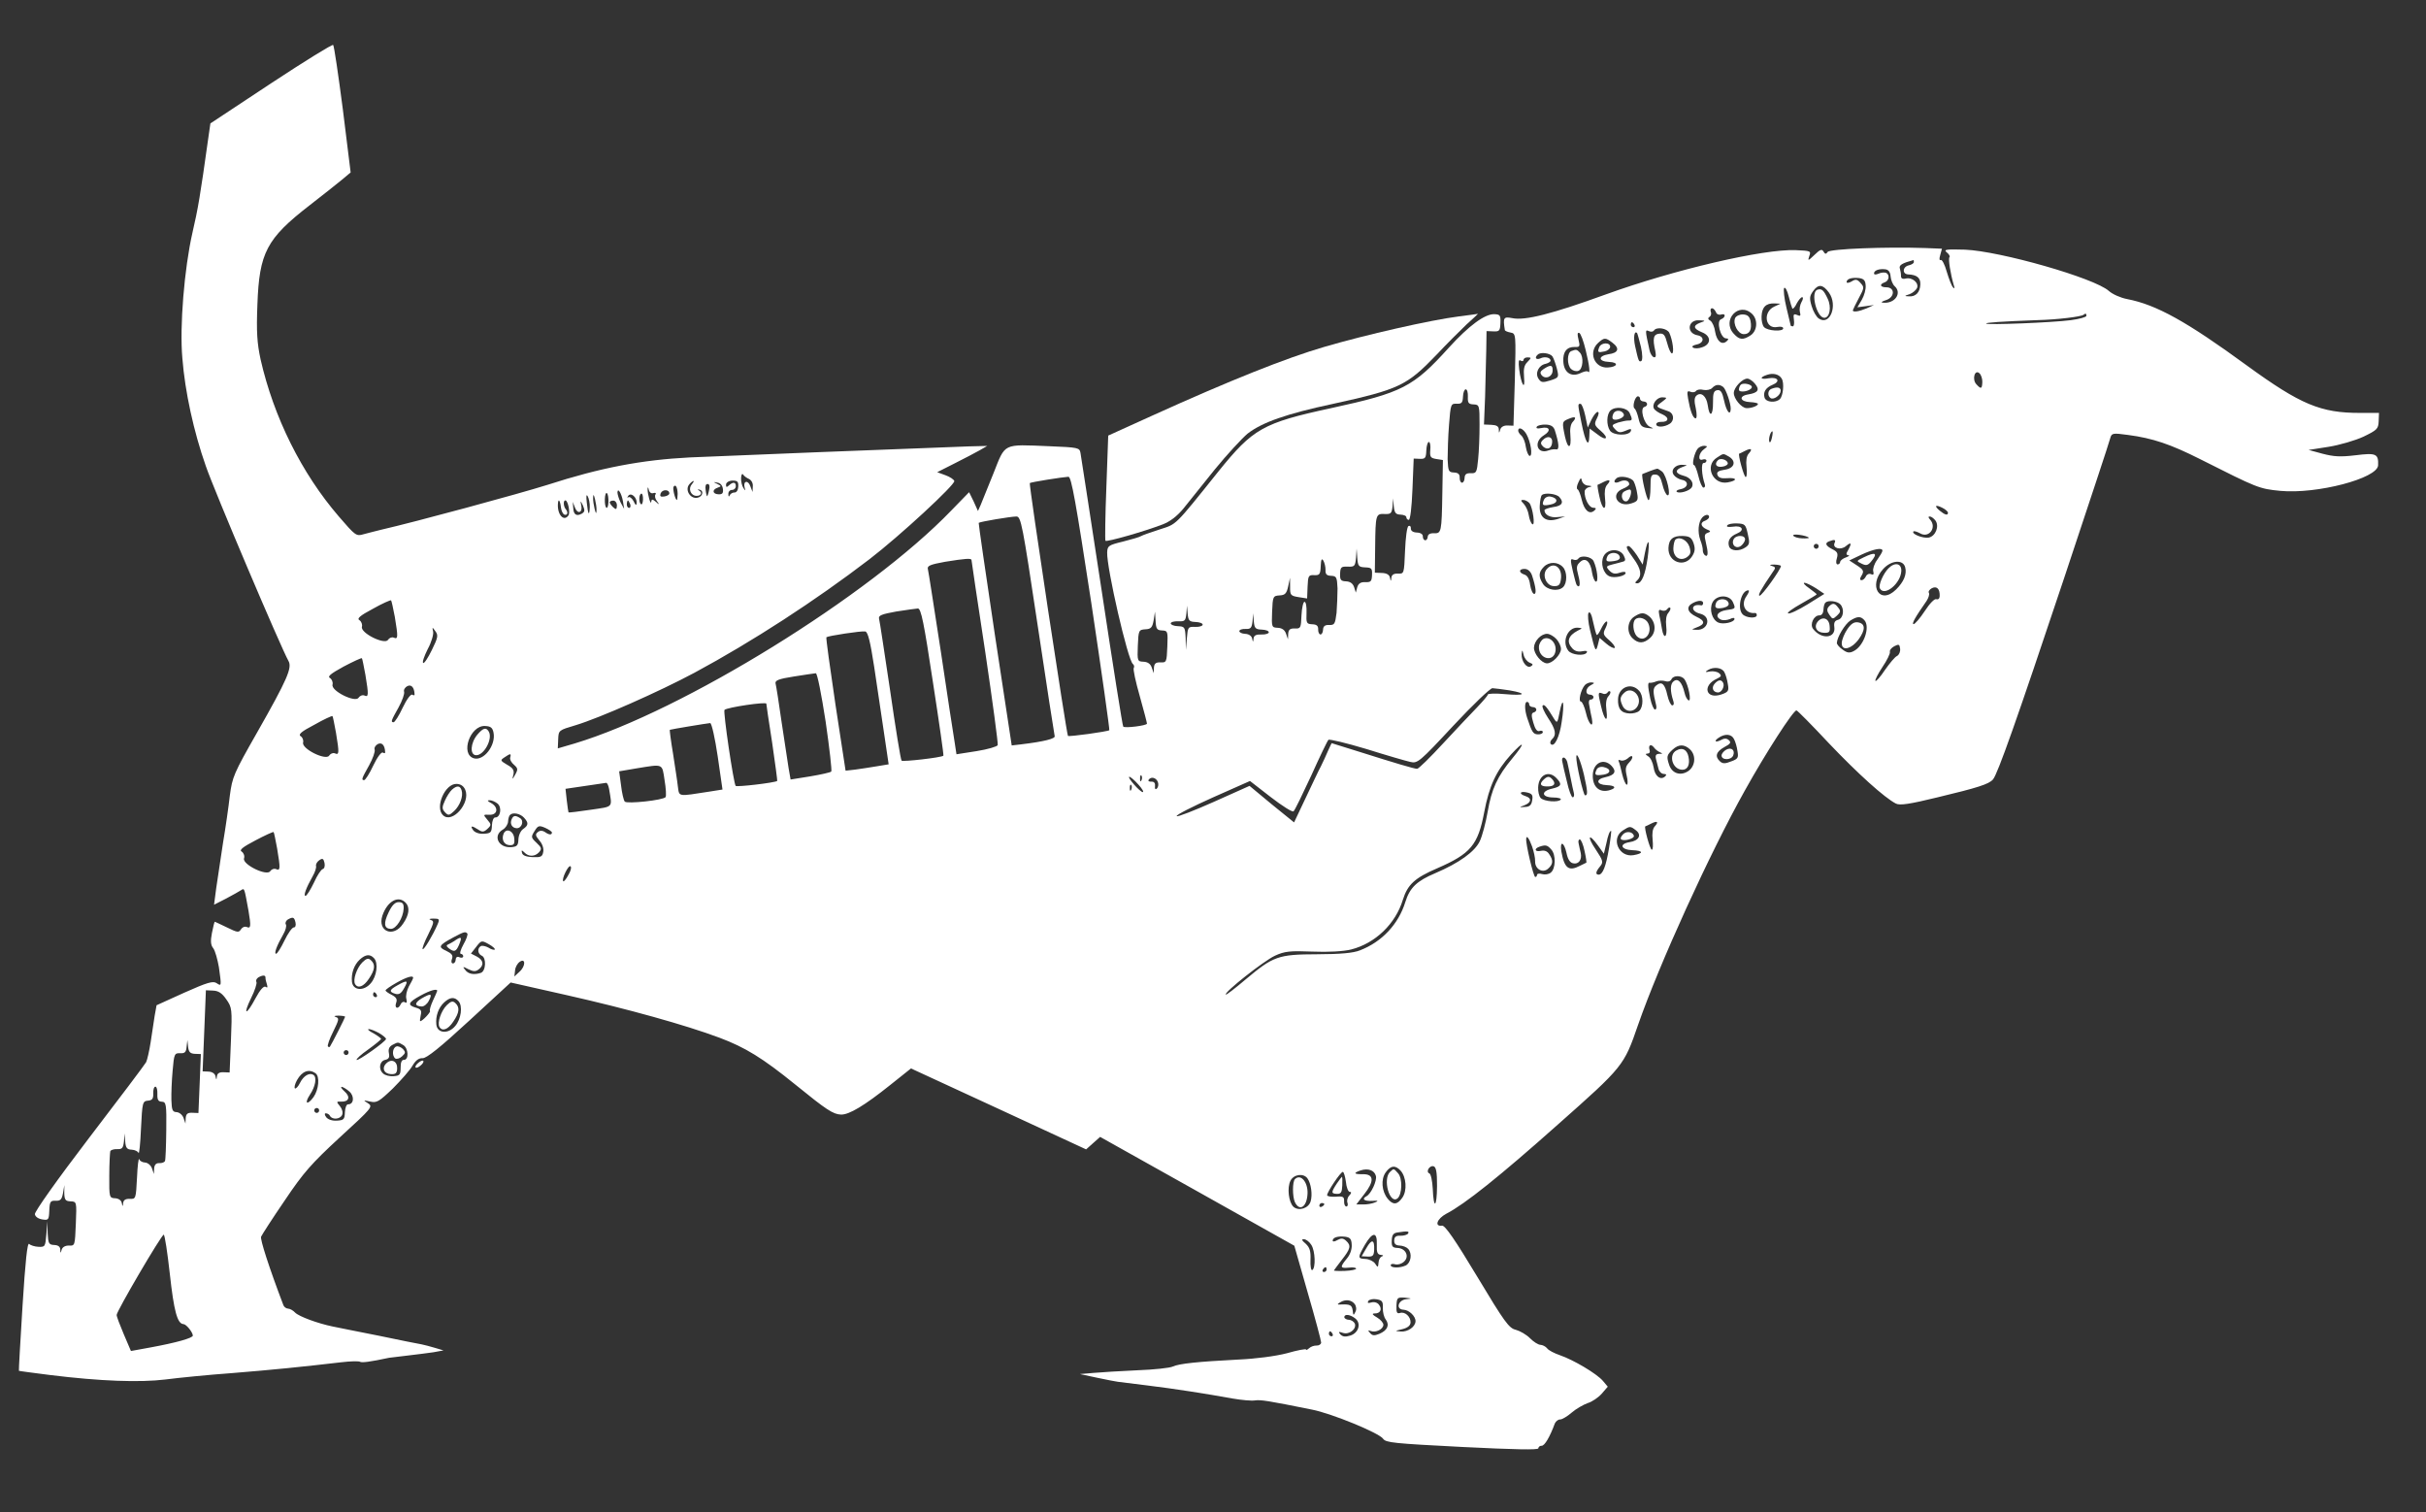 <svg width="69" height="43" viewBox="0 0 69 43" fill="none" xmlns="http://www.w3.org/2000/svg">
<rect x="0" y="0" width="69" height="43" fill="#333333" stroke="none"/>
<path d="M7.71 2.369L5.984 3.51L5.915 3.99C5.699 5.535 5.633 5.938 5.472 6.625C5.242 7.637 5.105 9.291 5.187 10.19C5.261 11.138 5.509 12.275 5.854 13.255C6.098 13.965 7.989 18.416 8.204 18.796C8.315 18.989 8.176 19.313 7.309 20.838C6.646 22.001 6.607 22.098 6.537 22.627C6.503 22.933 6.415 23.546 6.341 23.984C6.275 24.422 6.188 24.999 6.15 25.257L6.088 25.73L6.431 25.555C6.617 25.458 6.811 25.346 6.861 25.314C6.955 25.254 6.948 25.247 7.068 25.903C7.141 26.34 7.138 26.417 7.015 26.363C6.959 26.34 6.888 26.372 6.851 26.433C6.791 26.529 6.749 26.52 6.454 26.375C6.276 26.291 6.118 26.214 6.111 26.214C6.097 26.213 6.063 26.359 6.028 26.533C5.983 26.762 5.993 26.881 6.066 26.968C6.119 27.04 6.186 27.281 6.226 27.506C6.302 28.049 6.302 28.056 6.159 27.959C6.056 27.892 5.893 27.941 5.245 28.23L4.453 28.589L4.399 28.888C4.371 29.055 4.323 29.389 4.285 29.639C4.246 29.89 4.187 30.146 4.156 30.208C4.119 30.277 3.386 31.248 2.529 32.368C1.627 33.549 0.981 34.461 0.992 34.531C1.003 34.602 1.085 34.661 1.203 34.68C1.377 34.708 1.391 34.694 1.402 34.429C1.413 34.17 1.435 34.143 1.581 34.149C1.721 34.155 1.758 34.114 1.793 33.927L1.83 33.704L1.828 33.928C1.834 34.124 1.861 34.16 2.008 34.166C2.182 34.173 2.182 34.181 2.157 34.802C2.131 35.424 2.131 35.431 1.963 35.424C1.859 35.42 1.78 35.466 1.756 35.535C1.723 35.653 1.716 35.652 1.714 35.533C1.71 35.456 1.656 35.412 1.544 35.407C1.39 35.401 1.371 35.365 1.355 35.071L1.348 34.734L1.319 35.097C1.29 35.453 1.283 35.467 1.094 35.459C0.989 35.455 0.865 35.415 0.831 35.378C0.778 35.32 0.721 35.864 0.641 37.135C0.579 38.14 0.531 38.971 0.538 38.985C0.545 38.992 0.948 39.044 1.422 39.105C2.857 39.282 3.975 39.321 4.706 39.232C5.072 39.184 5.93 39.099 6.604 39.05C7.755 38.957 8.599 38.872 9.71 38.742C9.97 38.711 10.208 38.706 10.242 38.729C10.29 38.759 10.515 38.733 11.066 38.615C11.143 38.605 11.397 38.573 11.629 38.547C11.861 38.522 12.177 38.478 12.332 38.457L12.614 38.405L12.372 38.333C12.241 38.292 12.068 38.25 11.991 38.233C11.915 38.223 11.366 38.11 10.776 37.988C10.186 37.873 9.589 37.75 9.457 37.724C9.034 37.637 8.503 37.44 8.395 37.331C8.342 37.273 8.253 37.22 8.197 37.218C8.141 37.215 8.08 37.171 8.061 37.121C7.65 36.041 7.395 35.246 7.426 35.171C7.45 35.116 7.748 34.652 8.098 34.141C8.634 33.344 8.855 33.094 9.669 32.343C10.585 31.505 10.614 31.472 10.464 31.375C10.321 31.285 10.328 31.285 10.529 31.328C10.716 31.371 10.781 31.331 11.174 30.955C11.408 30.72 11.665 30.429 11.733 30.306C11.823 30.156 11.909 30.089 12.021 30.094C12.133 30.099 12.524 29.785 13.353 29.021L14.524 27.942L16.112 28.3C17.853 28.693 19.5 29.152 20.465 29.513C21.196 29.788 21.688 30.088 22.623 30.847C23.503 31.562 23.694 31.689 23.918 31.698C24.149 31.707 24.593 31.438 25.317 30.859L25.91 30.386L28.404 31.537L30.891 32.688L31.094 32.507L31.29 32.333L34.055 33.881L36.813 35.428L37.193 36.759C37.408 37.496 37.578 38.139 37.576 38.181C37.574 38.23 37.516 38.27 37.447 38.267C37.377 38.264 37.284 38.296 37.233 38.343C37.183 38.389 37.147 38.402 37.148 38.381C37.149 38.353 36.902 38.399 36.605 38.485C36.279 38.57 35.709 38.645 35.212 38.666C34.075 38.725 33.534 38.78 33.356 38.864C33.277 38.903 32.82 38.954 32.35 38.97C31.874 38.992 31.312 39.026 31.102 39.045L30.715 39.078L31.201 39.182C31.471 39.242 31.736 39.288 31.791 39.297C31.847 39.306 32.223 39.35 32.627 39.401C33.407 39.496 34.304 39.637 35.054 39.773C35.312 39.818 35.605 39.844 35.696 39.827C35.858 39.805 36.06 39.835 37.316 40.089C37.865 40.195 39.235 40.755 39.34 40.92C39.42 41.028 39.629 41.051 41.585 41.151C43.087 41.226 43.751 41.239 43.753 41.19C43.755 41.148 43.798 41.115 43.847 41.117C43.931 41.121 44.081 40.868 44.223 40.481C44.253 40.42 44.319 40.366 44.374 40.369C44.423 40.371 44.574 40.286 44.704 40.172C44.828 40.065 45.035 39.948 45.156 39.904C45.284 39.867 45.464 39.741 45.559 39.633L45.728 39.437L45.588 39.27C45.414 39.067 44.758 38.676 44.365 38.541C44.206 38.486 44.041 38.402 44.002 38.345C43.962 38.294 43.873 38.248 43.81 38.246C43.747 38.243 43.617 38.161 43.516 38.059C43.416 37.957 43.231 37.851 43.113 37.819C42.919 37.776 42.793 37.603 42.013 36.304C41.384 35.257 41.099 34.846 41.015 34.857C40.79 34.889 40.869 34.662 41.134 34.519C41.663 34.246 42.647 33.46 44.317 31.974C46.168 30.335 46.19 30.308 46.587 29.155C47.19 27.422 48.627 24.268 49.623 22.489C50.22 21.414 51.004 20.2 51.095 20.204C51.123 20.205 51.533 20.621 52.016 21.137C52.848 22.011 53.598 22.686 53.92 22.852C54.029 22.913 54.318 22.869 55.103 22.677C56.255 22.401 56.567 22.302 56.684 22.167C56.816 22.018 57.363 20.466 58.701 16.461C59.403 14.347 60.001 12.552 60.019 12.462C60.06 12.316 60.088 12.31 60.526 12.37C61.23 12.462 61.74 12.637 62.57 13.055C64.216 13.885 64.251 13.9 64.857 13.96C65.896 14.058 67.623 13.604 67.638 13.233C67.651 12.905 67.582 12.874 66.991 12.948C66.555 13 66.374 12.986 66.055 12.903L65.661 12.796L66.231 12.707C66.541 12.657 66.987 12.528 67.223 12.418C67.608 12.231 67.645 12.198 67.654 11.981L67.663 11.743L67.131 11.743C66.004 11.746 65.433 11.506 63.904 10.394C62.191 9.141 61.328 8.665 60.502 8.506C60.314 8.47 60.087 8.37 59.979 8.274C59.574 7.908 56.889 7.141 55.883 7.1C55.345 7.085 55.274 7.096 55.369 7.177C55.437 7.229 55.469 7.293 55.448 7.313C55.404 7.353 55.477 7.797 55.569 8.109C55.6 8.201 55.593 8.222 55.546 8.171C55.505 8.127 55.43 7.928 55.368 7.723C55.313 7.525 55.235 7.375 55.199 7.394C55.157 7.413 55.152 7.357 55.184 7.253L55.233 7.073L54.758 7.054C53.64 7.016 52.048 7.077 51.982 7.165C51.937 7.233 51.909 7.232 51.863 7.153C51.818 7.075 51.768 7.094 51.608 7.248C51.425 7.423 51.411 7.429 51.459 7.284C51.514 7.139 51.5 7.132 51.074 7.114C50.152 7.077 47.629 7.667 45.675 8.372C44.134 8.932 43.37 9.125 43.009 9.047C42.766 9.002 42.744 9.029 42.8 9.382C42.799 9.41 42.874 9.441 42.965 9.458C43.117 9.486 43.117 9.499 43.085 10.793L43.046 12.107L42.878 12.101C42.773 12.096 42.694 12.142 42.671 12.211C42.638 12.329 42.631 12.329 42.629 12.209C42.625 12.125 42.564 12.088 42.417 12.082L42.207 12.073L42.239 11.284C42.25 10.857 42.267 10.256 42.272 9.955L42.28 9.416L42.476 9.424C42.644 9.431 42.666 9.411 42.675 9.188C42.684 8.964 42.664 8.942 42.496 8.935C42.23 8.931 41.783 9.256 41.211 9.884C40.193 11.011 39.885 11.167 37.852 11.609C35.917 12.027 35.637 12.191 34.657 13.404C33.381 14.997 33.476 14.896 32.98 15.058C32.731 15.139 32.497 15.22 32.454 15.246C32.418 15.273 32.184 15.34 31.944 15.401C31.527 15.503 31.498 15.522 31.49 15.711C31.473 16.144 32.079 18.787 32.222 18.884C32.256 18.913 32.268 18.962 32.246 18.997C32.223 19.031 32.3 19.391 32.416 19.794C32.532 20.205 32.623 20.559 32.622 20.58C32.62 20.636 31.987 20.715 31.947 20.664C31.927 20.649 31.654 18.923 31.34 16.839C31.019 14.747 30.748 12.972 30.731 12.88C30.702 12.732 30.674 12.724 29.835 12.69C28.508 12.636 28.601 12.591 28.257 13.459C28.094 13.858 27.93 14.264 27.892 14.361L27.815 14.533L27.693 14.262L27.563 13.998L27.059 14.516C24.728 16.941 19.422 20.218 16.347 21.143L15.865 21.284L15.876 21.026C15.886 20.767 15.893 20.767 16.368 20.626C17.062 20.416 18.744 19.672 19.753 19.132C21.406 18.241 23.182 17.088 24.728 15.905C25.602 15.234 27.173 13.779 27.142 13.68C27.13 13.637 27.021 13.562 26.89 13.515L26.656 13.429L27.156 13.176C27.427 13.04 27.749 12.871 27.864 12.806L28.079 12.682L27.553 12.695C25.64 12.764 20.592 12.965 19.617 13.009C18.25 13.08 17.086 13.299 15.568 13.79C14.739 14.05 11.823 14.841 10.834 15.067C10.678 15.103 10.459 15.164 10.338 15.194C10.133 15.256 10.106 15.233 9.638 14.69C8.575 13.456 7.786 11.864 7.412 10.224C7.312 9.758 7.29 9.443 7.321 8.66C7.374 7.185 7.58 6.788 8.808 5.837C9.177 5.551 9.589 5.224 9.726 5.111L9.973 4.904L9.752 3.117C9.624 2.132 9.503 1.308 9.476 1.279C9.457 1.25 8.66 1.743 7.71 2.369ZM54.434 7.454C54.433 7.489 54.368 7.528 54.29 7.546C54.107 7.588 54.098 7.797 54.273 7.804C54.524 7.815 54.626 7.903 54.618 8.091C54.609 8.315 54.485 8.443 54.296 8.428C54.157 8.423 54.157 8.416 54.313 8.366C54.398 8.334 54.492 8.254 54.523 8.192C54.585 8.048 54.389 7.879 54.205 7.921C54.106 7.945 54.065 7.915 54.068 7.845C54.07 7.789 54.053 7.69 54.035 7.634C54.004 7.541 54.104 7.482 54.422 7.397C54.429 7.391 54.435 7.419 54.434 7.454ZM53.773 7.868C53.783 7.966 53.834 8.094 53.888 8.139C54.104 8.336 53.896 8.636 53.568 8.609C53.484 8.605 53.506 8.578 53.641 8.535C53.896 8.454 53.901 8.174 53.656 8.171C53.474 8.171 53.442 8.086 53.606 8.029C53.733 7.985 53.755 7.804 53.638 7.758C53.589 7.742 53.491 7.752 53.427 7.784C53.348 7.816 53.3 7.814 53.301 7.772C53.305 7.688 53.447 7.638 53.621 7.659C53.718 7.67 53.764 7.742 53.773 7.868ZM53.063 8.119C53.073 8.224 53.023 8.404 52.956 8.521L52.828 8.739L53.067 8.707L53.299 8.675L53.086 8.771C52.872 8.86 52.696 8.888 52.698 8.825C52.699 8.811 52.775 8.653 52.866 8.482C53.025 8.188 53.026 8.167 52.919 8.05C52.825 7.941 52.777 7.932 52.662 8.005C52.583 8.051 52.52 8.055 52.521 8.02C52.525 7.929 52.667 7.886 52.876 7.908C53.008 7.928 53.055 7.972 53.063 8.119ZM52.019 8.322C52.277 8.682 52.05 9.275 51.73 9.059C51.662 9.014 51.57 8.856 51.527 8.708C51.459 8.481 51.469 8.418 51.566 8.282C51.714 8.071 51.847 8.084 52.019 8.322ZM50.978 8.776C50.999 8.791 51.057 8.73 51.104 8.627C51.157 8.532 51.223 8.45 51.258 8.452C51.293 8.453 51.283 8.516 51.238 8.591C51.193 8.673 51.174 8.798 51.192 8.869C51.222 8.982 51.207 9.003 51.111 8.957C51.015 8.918 51 8.938 51.022 9.093C51.038 9.199 51.021 9.282 50.993 9.281C50.958 9.279 50.93 9.271 50.931 9.257C50.931 9.25 50.877 9.024 50.811 8.755C50.745 8.487 50.721 8.234 50.743 8.193C50.773 8.152 50.832 8.259 50.874 8.429C50.916 8.599 50.965 8.755 50.978 8.776ZM59.341 8.983C59.34 9.018 59.142 9.073 58.902 9.105C58.368 9.175 56.531 9.247 56.491 9.203C56.457 9.174 56.906 9.143 57.972 9.103C58.511 9.09 59.2 9.006 59.259 8.952C59.316 8.905 59.344 8.913 59.341 8.983ZM50.463 8.72C50.128 8.875 50.205 9.375 50.558 9.298C50.65 9.281 50.719 9.298 50.718 9.34C50.714 9.437 50.274 9.413 50.173 9.303C50.126 9.253 50.097 9.118 50.102 9C50.112 8.734 50.229 8.62 50.467 8.629L50.641 8.637L50.463 8.72ZM48.805 8.877C48.823 8.934 48.885 8.964 48.949 8.946C49.006 8.927 49.054 8.936 49.053 8.978C49.051 9.013 49.007 9.06 48.95 9.079C48.808 9.129 48.935 9.617 49.089 9.623C49.166 9.626 49.172 9.648 49.114 9.701C48.976 9.829 48.827 9.704 48.782 9.436C48.766 9.302 48.702 9.16 48.648 9.122C48.579 9.085 48.567 9.049 48.617 9.016C48.66 8.99 48.684 8.928 48.658 8.871C48.639 8.814 48.655 8.766 48.697 8.767C48.732 8.769 48.779 8.82 48.805 8.877ZM49.838 8.933C50.006 9.101 49.98 9.415 49.786 9.54C49.57 9.678 49.472 9.667 49.312 9.492C48.956 9.107 49.461 8.561 49.838 8.933ZM48.366 9.174C48.145 9.256 48.156 9.347 48.403 9.448C48.672 9.55 48.677 9.789 48.414 9.876C48.315 9.914 48.195 9.916 48.155 9.886C48.107 9.856 48.143 9.823 48.249 9.799C48.468 9.759 48.489 9.571 48.274 9.534C47.955 9.472 48.005 9.089 48.326 9.109C48.515 9.117 48.515 9.124 48.366 9.174ZM46.487 9.238C46.507 9.273 46.491 9.308 46.456 9.306C46.414 9.305 46.381 9.268 46.382 9.233C46.384 9.191 46.399 9.164 46.413 9.165C46.434 9.165 46.468 9.195 46.487 9.238ZM47.479 9.467C47.575 9.674 47.623 10.054 47.553 10.051C47.518 10.049 47.46 9.921 47.418 9.758C47.357 9.525 47.318 9.474 47.191 9.49C47.029 9.505 46.996 9.622 47.08 9.983C47.109 10.131 47.093 10.179 47.031 10.156C46.989 10.14 46.93 10.046 46.913 9.948C46.789 9.39 46.79 9.369 46.893 9.415C46.955 9.446 47.018 9.434 47.041 9.4C47.115 9.284 47.421 9.339 47.479 9.467ZM46.672 9.868C46.719 10.08 46.719 10.241 46.683 10.267C46.612 10.306 46.599 10.264 46.505 9.84C46.452 9.593 46.481 9.391 46.562 9.472C46.575 9.493 46.624 9.67 46.672 9.868ZM45.1 9.958C45.214 10.425 45.233 10.642 45.166 10.57C45.146 10.541 45.047 10.565 44.94 10.617C44.684 10.732 44.479 10.591 44.464 10.282C44.447 10.008 44.565 9.859 44.789 9.868C44.935 9.874 44.943 9.854 44.895 9.656C44.859 9.507 44.862 9.451 44.917 9.468C44.958 9.483 45.04 9.704 45.1 9.958ZM45.858 9.744C46.075 9.907 46.035 10.038 45.746 10.075C45.443 10.126 45.458 10.281 45.765 10.293C46.052 10.305 46.011 10.436 45.724 10.452C45.345 10.472 45.168 10.017 45.451 9.755C45.626 9.595 45.661 9.596 45.858 9.744ZM44.155 10.137C44.188 10.187 44.244 10.343 44.281 10.485C44.341 10.732 44.34 10.739 44.092 10.82C43.872 10.888 43.831 10.879 43.758 10.771C43.653 10.613 43.76 10.386 43.964 10.346C44.035 10.328 44.1 10.288 44.101 10.26C44.105 10.17 43.938 10.128 43.81 10.193C43.688 10.244 43.636 10.171 43.737 10.085C43.817 10.004 44.089 10.043 44.155 10.137ZM56.381 10.865C56.373 11.067 56.345 11.073 56.211 10.928C56.083 10.79 56.165 10.492 56.3 10.617C56.347 10.66 56.385 10.774 56.381 10.865ZM43.441 10.297C43.347 10.391 43.328 10.495 43.347 10.727C43.386 11.134 43.261 10.933 43.209 10.504C43.183 10.286 43.193 10.216 43.247 10.254C43.295 10.284 43.331 10.271 43.332 10.236C43.334 10.194 43.384 10.161 43.454 10.164C43.559 10.168 43.558 10.175 43.441 10.297ZM50.674 10.766C50.753 10.888 50.716 11.264 50.622 11.351C50.498 11.466 50.233 11.441 50.189 11.313C50.14 11.157 50.215 11.027 50.414 10.944C50.649 10.849 50.571 10.713 50.303 10.758C50.063 10.804 50.031 10.732 50.265 10.658C50.435 10.602 50.602 10.644 50.674 10.766ZM49.912 10.91C50.059 11.084 50.006 11.172 49.724 11.217C49.443 11.262 49.485 11.424 49.779 11.436C49.904 11.441 50.001 11.466 50 11.487C49.998 11.543 49.813 11.613 49.673 11.607C49.527 11.601 49.307 11.333 49.313 11.172C49.32 11.012 49.561 10.762 49.701 10.768C49.757 10.77 49.852 10.837 49.912 10.91ZM49.012 11.006C49.087 11.065 49.231 11.477 49.225 11.631C49.216 11.84 49.103 11.703 49.038 11.399C48.985 11.152 48.939 11.08 48.84 11.097C48.742 11.114 48.718 11.183 48.721 11.449C48.726 11.834 48.619 11.886 48.571 11.52C48.533 11.26 48.377 11.134 48.246 11.255C48.188 11.309 48.184 11.413 48.231 11.611C48.267 11.781 48.262 11.899 48.227 11.898C48.15 11.895 48.074 11.689 48.012 11.336C47.978 11.132 47.986 11.104 48.083 11.143C48.138 11.166 48.208 11.155 48.237 11.122C48.26 11.081 48.359 11.063 48.449 11.088C48.539 11.106 48.652 11.082 48.696 11.035C48.791 10.934 48.897 10.917 49.012 11.006ZM41.749 11.285C41.742 11.459 41.769 11.495 41.909 11.501C42.076 11.508 42.082 11.529 42.081 12.082C42.082 12.404 42.064 12.844 42.041 13.06C42.005 13.437 41.99 13.464 41.836 13.458C41.71 13.453 41.66 13.486 41.656 13.591C41.653 13.668 41.622 13.729 41.58 13.728C41.545 13.726 41.513 13.662 41.516 13.585C41.52 13.487 41.473 13.443 41.354 13.438C41.2 13.432 41.188 13.397 41.173 13.06C41.175 12.857 41.185 12.417 41.213 12.082C41.258 11.489 41.266 11.475 41.433 11.482C41.573 11.488 41.602 11.454 41.61 11.279C41.614 11.16 41.653 11.071 41.688 11.072C41.73 11.074 41.754 11.166 41.749 11.285ZM46.647 11.344C46.645 11.379 46.693 11.416 46.748 11.418C46.867 11.423 46.883 11.543 46.77 11.573C46.636 11.609 46.751 12.048 46.916 12.132C47.053 12.193 47.046 12.193 46.865 12.172C46.691 12.151 46.651 12.107 46.603 11.902C46.573 11.768 46.523 11.64 46.488 11.617C46.42 11.566 46.503 11.268 46.587 11.271C46.621 11.273 46.648 11.302 46.647 11.344ZM47.266 11.432C47.078 11.571 47.072 11.564 47.458 11.699C47.61 11.754 47.63 11.958 47.493 12.05C47.334 12.156 47.103 12.16 47.107 12.062C47.109 12.021 47.173 11.995 47.243 11.998C47.467 12.007 47.486 11.875 47.28 11.783C47.176 11.743 47.067 11.669 47.041 11.619C46.976 11.497 47.124 11.293 47.285 11.3C47.425 11.306 47.425 11.312 47.266 11.432ZM45.087 11.819L45.158 12.158L45.265 11.932C45.325 11.815 45.4 11.713 45.442 11.715C45.483 11.716 45.473 11.793 45.42 11.896C45.337 12.06 45.342 12.096 45.525 12.25C45.782 12.471 45.687 12.558 45.423 12.344L45.212 12.188L45.203 12.412C45.19 12.748 45.091 12.582 44.981 12.032C44.87 11.482 44.87 11.482 44.954 11.485C44.989 11.486 45.046 11.636 45.087 11.819ZM46.35 11.745C46.434 11.93 46.432 11.965 46.313 11.96C46.258 11.958 46.123 11.988 46.017 12.018C45.84 12.081 45.832 12.095 45.933 12.204C46.026 12.306 46.075 12.315 46.232 12.251C46.374 12.187 46.409 12.188 46.385 12.257C46.331 12.402 45.89 12.391 45.791 12.247C45.685 12.089 45.691 11.781 45.807 11.674C45.945 11.546 46.273 11.588 46.35 11.745ZM44.73 12.001C44.672 12.062 44.645 12.207 44.665 12.383C44.699 12.77 44.593 12.793 44.51 12.412C44.422 11.995 44.429 11.989 44.615 11.912C44.807 11.829 44.855 11.866 44.73 12.001ZM50.395 12.455C50.37 12.566 50.34 12.607 50.321 12.557C50.297 12.465 50.361 12.265 50.41 12.267C50.424 12.267 50.42 12.351 50.395 12.455ZM44.223 12.239C44.341 12.608 44.355 12.797 44.264 12.78C44.216 12.771 44.117 12.781 44.053 12.806C43.719 12.94 43.601 12.571 43.91 12.38C44.125 12.249 44.081 12.121 43.834 12.174C43.721 12.198 43.68 12.182 43.71 12.134C43.732 12.1 43.852 12.07 43.964 12.075C44.111 12.081 44.186 12.126 44.223 12.239ZM43.414 12.346C43.538 12.568 43.599 12.97 43.508 12.966C43.473 12.965 43.422 12.851 43.399 12.717C43.383 12.583 43.326 12.441 43.272 12.389C43.218 12.345 43.179 12.281 43.18 12.246C43.185 12.127 43.322 12.189 43.414 12.346ZM48.464 12.776C48.306 12.888 48.282 13.125 48.431 13.068C48.488 13.05 48.536 13.066 48.535 13.101C48.533 13.142 48.497 13.169 48.455 13.167C48.378 13.164 48.399 13.515 48.487 13.77C48.505 13.827 48.49 13.869 48.448 13.867C48.413 13.865 48.349 13.723 48.307 13.546C48.265 13.37 48.208 13.227 48.18 13.226C48.11 13.223 48.195 12.863 48.29 12.755C48.327 12.714 48.412 12.675 48.475 12.678C48.573 12.689 48.572 12.696 48.464 12.776ZM49.733 12.904C49.674 12.972 49.655 13.104 49.675 13.287C49.69 13.441 49.685 13.567 49.65 13.566C49.601 13.564 49.424 12.92 49.467 12.9C49.481 12.901 49.553 12.862 49.631 12.823C49.81 12.732 49.857 12.769 49.733 12.904ZM40.68 12.795C40.665 12.997 40.685 13.026 40.852 13.054L41.039 13.083L41.023 14.013C41.004 15.146 40.996 15.174 40.78 15.165C40.675 15.161 40.61 15.2 40.608 15.263C40.605 15.319 40.575 15.367 40.534 15.365C40.499 15.364 40.466 15.313 40.468 15.257C40.471 15.194 40.409 15.15 40.297 15.145C40.186 15.141 40.124 15.096 40.127 15.026C40.13 14.97 40.103 14.941 40.06 14.961C40.017 14.98 39.977 15.293 39.962 15.664C39.935 16.32 39.935 16.32 39.76 16.313C39.641 16.308 39.584 16.348 39.574 16.425C39.562 16.543 39.555 16.543 39.532 16.423C39.514 16.345 39.439 16.3 39.306 16.295L39.103 16.287L39.112 15.559C39.122 14.629 39.13 14.608 39.381 14.618C39.563 14.626 39.585 14.598 39.607 14.396L39.623 14.173L39.642 14.398C39.662 14.588 39.696 14.631 39.835 14.636C39.926 14.64 40.002 14.671 40 14.713C39.999 14.748 40.032 14.784 40.067 14.786C40.109 14.788 40.151 14.453 40.173 13.915L40.208 13.042L40.383 13.049C40.536 13.055 40.559 13.028 40.567 12.812C40.573 12.679 40.605 12.568 40.64 12.569C40.675 12.571 40.692 12.677 40.68 12.795ZM49.176 12.987C49.395 13.121 49.331 13.322 49.049 13.359C48.873 13.387 48.816 13.427 48.847 13.505C48.872 13.583 48.955 13.614 49.117 13.6C49.411 13.577 49.429 13.669 49.133 13.72C48.71 13.793 48.473 13.238 48.832 13.015C49.026 12.889 49.005 12.889 49.176 12.987ZM47.849 13.283C47.628 13.365 47.638 13.463 47.881 13.529C48.089 13.579 48.194 13.745 48.112 13.867C48.045 13.963 47.776 14.043 47.694 13.99C47.66 13.968 47.703 13.928 47.802 13.911C48.021 13.87 48.042 13.682 47.834 13.646C47.751 13.629 47.648 13.568 47.608 13.511C47.502 13.373 47.649 13.204 47.858 13.22C48.005 13.226 48.005 13.226 47.849 13.283ZM47.276 13.413C47.404 13.53 47.541 14.131 47.424 14.084C47.383 14.069 47.318 13.933 47.282 13.777C47.235 13.579 47.182 13.5 47.084 13.496C46.958 13.491 46.943 13.533 46.943 13.855C46.942 14.058 46.921 14.225 46.886 14.223C46.837 14.221 46.67 13.508 46.714 13.481C46.785 13.449 47.098 13.329 47.133 13.33C47.154 13.324 47.215 13.369 47.276 13.413ZM46.467 13.695C46.506 13.767 46.549 13.923 46.565 14.035C46.599 14.226 46.577 14.26 46.4 14.316C46.009 14.447 45.781 14.052 46.158 13.9C46.257 13.862 46.337 13.802 46.338 13.774C46.342 13.669 46.204 13.629 46.061 13.7C45.925 13.764 45.865 13.699 45.974 13.605C46.068 13.511 46.409 13.574 46.467 13.695ZM45.167 13.81C45.286 13.822 45.293 13.83 45.201 13.854C45.13 13.865 45.072 13.926 45.07 13.975C45.062 14.177 45.191 14.434 45.31 14.439C45.401 14.443 45.407 14.464 45.349 14.518C45.21 14.645 45.062 14.52 44.99 14.223C44.954 14.068 44.903 13.933 44.869 13.917C44.835 13.902 44.845 13.818 44.891 13.722C44.953 13.585 44.974 13.572 44.991 13.67C45.009 13.741 45.084 13.807 45.167 13.81ZM45.707 13.79C45.648 13.858 45.629 13.99 45.65 14.173C45.697 14.56 45.572 14.52 45.491 14.125C45.449 13.941 45.427 13.793 45.441 13.787C45.455 13.787 45.527 13.748 45.605 13.709C45.784 13.619 45.832 13.655 45.707 13.79ZM55.404 14.584C55.401 14.668 55.318 14.643 55.182 14.533C55.006 14.393 55.036 14.338 55.235 14.437C55.331 14.483 55.405 14.549 55.404 14.584ZM44.349 14.134C44.49 14.287 44.43 14.389 44.177 14.421C44.043 14.444 43.929 14.481 43.928 14.509C43.923 14.635 44.094 14.733 44.298 14.706L44.516 14.687L44.317 14.756C43.983 14.868 43.779 14.727 43.793 14.392C43.799 14.245 43.826 14.099 43.855 14.079C43.935 14.005 44.262 14.04 44.349 14.134ZM31.04 17.156C31.337 19.134 31.565 20.761 31.551 20.767C31.5 20.807 30.402 20.958 30.375 20.929C30.335 20.886 29.26 13.766 29.289 13.739C29.311 13.712 30.227 13.567 30.388 13.559C30.472 13.556 30.597 14.261 31.04 17.156ZM43.502 14.31C43.595 14.44 43.671 14.967 43.583 14.908C43.542 14.878 43.498 14.764 43.481 14.652C43.465 14.539 43.401 14.397 43.34 14.331C43.246 14.236 43.247 14.215 43.331 14.219C43.387 14.221 43.462 14.266 43.502 14.31ZM55.045 14.8C55.165 14.959 55.055 15.248 54.857 15.289C54.695 15.318 54.351 15.185 54.424 15.111C54.445 15.098 54.528 15.122 54.61 15.167C54.863 15.318 55.1 14.998 54.892 14.773C54.839 14.715 54.84 14.687 54.889 14.689C54.931 14.69 54.998 14.742 55.045 14.8ZM21.307 13.624C21.369 13.655 21.421 13.741 21.411 13.831L21.404 13.992L21.341 13.829C21.278 13.644 21.13 13.673 21.178 13.864C21.209 13.963 21.202 13.97 21.143 13.877C21.103 13.819 21.073 13.692 21.078 13.594C21.081 13.496 21.111 13.455 21.137 13.498C21.164 13.541 21.238 13.593 21.307 13.624ZM48.61 14.706C48.608 14.741 48.558 14.781 48.501 14.807C48.344 14.857 48.368 14.976 48.539 15.053C48.664 15.101 48.663 15.121 48.571 15.153C48.478 15.184 48.469 15.233 48.517 15.424C48.589 15.72 48.584 15.853 48.495 15.794C48.461 15.771 48.429 15.707 48.431 15.651C48.434 15.595 48.404 15.468 48.359 15.354C48.278 15.127 48.303 14.848 48.413 14.719C48.501 14.625 48.613 14.616 48.61 14.706ZM20.998 13.836C20.993 13.94 20.949 14.008 20.893 14.006C20.837 14.004 20.772 14.043 20.756 14.085C20.733 14.14 20.713 14.125 20.716 14.048C20.712 13.985 20.763 13.931 20.819 13.933C20.875 13.935 20.925 13.889 20.928 13.833C20.933 13.707 20.849 13.697 20.733 13.804C20.668 13.864 20.646 13.863 20.65 13.779C20.652 13.723 20.731 13.671 20.829 13.668C20.977 13.667 21.003 13.696 20.998 13.836ZM19.677 13.775C19.567 13.896 19.643 14.095 19.804 14.102C19.944 14.108 19.99 14.005 19.873 13.944C19.832 13.921 19.84 13.914 19.888 13.923C20.041 13.958 19.977 14.144 19.816 14.159C19.619 14.178 19.475 13.921 19.607 13.772C19.651 13.718 19.709 13.678 19.723 13.679C19.744 13.68 19.721 13.721 19.677 13.775ZM20.561 13.909C20.577 14.028 20.541 14.062 20.436 14.058C20.261 14.051 20.245 13.924 20.415 13.868C20.522 13.83 20.522 13.823 20.399 13.762C20.275 13.701 20.275 13.701 20.407 13.727C20.491 13.738 20.551 13.81 20.561 13.909ZM49.71 15.185C49.77 15.44 49.761 15.488 49.645 15.567C49.473 15.686 49.228 15.676 49.178 15.541C49.128 15.385 49.203 15.255 49.403 15.173C49.637 15.077 49.552 14.934 49.285 14.979C49.158 14.995 49.095 14.985 49.125 14.944C49.148 14.903 49.275 14.88 49.407 14.886C49.631 14.895 49.651 14.917 49.71 15.185ZM20.167 13.942C20.149 14.039 20.118 14.115 20.111 14.114C20.104 14.114 20.08 14.036 20.07 13.938C20.053 13.825 20.07 13.763 20.126 13.765C20.181 13.767 20.193 13.831 20.167 13.942ZM19.274 14.045C19.27 14.143 19.26 14.22 19.253 14.22C19.204 14.218 19.126 13.899 19.156 13.845C19.216 13.756 19.268 13.856 19.274 14.045ZM18.582 14.024C18.646 14.006 18.666 14.021 18.644 14.062C18.614 14.096 18.632 14.187 18.685 14.252C18.765 14.361 18.757 14.367 18.656 14.272C18.554 14.191 18.533 14.19 18.523 14.267C18.511 14.392 18.413 14.045 18.419 13.906C18.422 13.843 18.435 13.85 18.453 13.928C18.471 14.006 18.525 14.043 18.582 14.024ZM51.449 15.291C51.462 15.305 51.377 15.316 51.259 15.311C51.14 15.306 51.022 15.273 51.003 15.231C50.971 15.166 51.374 15.225 51.449 15.291ZM19.037 14.036C19.035 14.071 18.971 14.11 18.886 14.121C18.781 14.137 18.761 14.109 18.792 14.026C18.846 13.909 19.041 13.917 19.037 14.036ZM17.719 14.262L17.752 14.473L17.654 14.294C17.602 14.194 17.566 14.067 17.561 14.011C17.567 13.85 17.679 14.03 17.719 14.262ZM52.177 15.446C52.115 15.591 52.358 15.657 52.503 15.53C52.655 15.403 52.674 15.446 52.561 15.651C52.501 15.746 52.507 15.782 52.569 15.791C52.618 15.793 52.589 15.82 52.504 15.852C52.411 15.883 52.339 15.943 52.337 15.985C52.336 16.02 52.3 16.053 52.264 16.052C52.223 16.05 52.212 15.973 52.244 15.876C52.284 15.738 52.258 15.688 52.114 15.619C51.922 15.52 51.89 15.442 52.032 15.392C52.182 15.335 52.223 15.35 52.177 15.446ZM17.305 14.28C17.301 14.385 17.276 14.461 17.249 14.439C17.215 14.424 17.199 14.311 17.203 14.192C17.208 14.073 17.232 13.997 17.266 14.027C17.293 14.056 17.309 14.168 17.305 14.28ZM18.109 14.306C18.098 14.39 18.078 14.375 18.02 14.253C17.974 14.168 17.907 14.116 17.87 14.142C17.841 14.169 17.835 14.155 17.865 14.107C17.94 13.991 18.116 14.138 18.109 14.306ZM18.288 14.208C18.284 14.299 18.261 14.361 18.233 14.339C18.199 14.324 18.181 14.246 18.184 14.169C18.187 14.099 18.211 14.037 18.246 14.039C18.274 14.04 18.291 14.117 18.288 14.208ZM48.167 15.444C48.217 15.593 48.213 15.684 48.131 15.814C47.921 16.155 47.437 15.996 47.454 15.583C47.464 15.332 47.587 15.232 47.867 15.243C48.056 15.251 48.11 15.288 48.167 15.444ZM16.774 14.427C16.763 14.699 16.724 14.635 16.689 14.29C16.668 14.101 16.677 14.045 16.717 14.116C16.749 14.174 16.779 14.315 16.774 14.427ZM16.966 14.512C16.962 14.623 16.948 14.616 16.912 14.474C16.888 14.375 16.866 14.235 16.869 14.158C16.873 14.046 16.887 14.053 16.923 14.195C16.947 14.294 16.97 14.435 16.966 14.512ZM51.725 15.54C51.724 15.575 51.695 15.609 51.653 15.607C51.618 15.606 51.584 15.569 51.586 15.534C51.587 15.492 51.623 15.466 51.658 15.467C51.7 15.469 51.727 15.498 51.725 15.54ZM53.54 15.663C53.539 15.698 53.471 15.807 53.39 15.923C53.308 16.031 53.26 16.183 53.279 16.247C53.303 16.339 53.281 16.359 53.212 16.328C53.157 16.305 53.093 16.337 53.07 16.393C53.039 16.454 52.988 16.501 52.946 16.5C52.89 16.497 52.892 16.455 52.952 16.36C53.02 16.244 53 16.201 52.816 16.081L52.598 15.939L52.948 15.772C53.297 15.611 53.544 15.565 53.54 15.663ZM17.546 14.381C17.541 14.493 17.52 14.499 17.439 14.426C17.385 14.375 17.339 14.31 17.34 14.282C17.341 14.261 17.391 14.235 17.447 14.237C17.503 14.239 17.549 14.304 17.546 14.381ZM17.925 14.341C17.944 14.397 17.928 14.446 17.893 14.444C17.851 14.443 17.825 14.393 17.828 14.337C17.83 14.281 17.846 14.232 17.86 14.233C17.874 14.233 17.9 14.284 17.925 14.341ZM29.51 17.765C29.763 19.462 29.985 20.885 29.997 20.935C30.022 21.006 29.697 21.091 29.043 21.169L28.775 21.2L28.295 18.045C28.036 16.313 27.828 14.883 27.836 14.87C27.872 14.836 28.746 14.69 28.907 14.689C29.04 14.688 29.08 14.906 29.51 17.765ZM46.862 15.867C46.793 16.347 46.692 16.595 46.559 16.59C46.496 16.587 46.497 16.566 46.563 16.506C46.708 16.372 46.674 16.174 46.462 15.886C46.256 15.605 46.224 15.526 46.322 15.53C46.357 15.532 46.458 15.648 46.557 15.792L46.721 16.057L46.783 15.731C46.88 15.252 46.932 15.345 46.862 15.867ZM15.955 14.435C15.965 14.527 16.01 14.62 16.052 14.635C16.141 14.667 16.166 14.57 16.093 14.483C16.026 14.41 16.012 14.228 16.082 14.231C16.152 14.233 16.222 14.572 16.17 14.654C16.043 14.845 15.855 14.648 15.867 14.348C15.875 14.159 15.929 14.217 15.955 14.435ZM16.55 14.607C16.399 14.691 16.31 14.639 16.304 14.443L16.29 14.274L16.354 14.438C16.43 14.637 16.579 14.58 16.531 14.368C16.502 14.227 16.509 14.227 16.58 14.377C16.637 14.512 16.636 14.554 16.55 14.607ZM46.185 15.805C46.237 15.912 46.235 15.954 46.164 15.972C46.115 15.991 45.98 16.02 45.867 16.051C45.676 16.099 45.669 16.113 45.776 16.229C45.863 16.317 45.933 16.333 46.06 16.29C46.174 16.252 46.237 16.255 46.235 16.297C46.232 16.381 45.907 16.451 45.776 16.39C45.598 16.313 45.512 16.015 45.611 15.816C45.725 15.597 46.082 15.591 46.185 15.805ZM54.186 16.13C54.241 16.328 54.148 16.548 53.929 16.764C53.47 17.221 53.122 16.661 53.561 16.182C53.788 15.932 54.125 15.904 54.186 16.13ZM45.325 15.959C45.428 16.18 45.469 16.546 45.392 16.542C45.357 16.541 45.306 16.427 45.283 16.293C45.241 15.969 45.092 15.837 44.939 15.985C44.837 16.079 44.828 16.134 44.889 16.361C44.956 16.609 44.937 16.734 44.849 16.646C44.829 16.624 44.78 16.441 44.733 16.236C44.661 15.925 44.663 15.876 44.746 15.914C44.801 15.937 44.864 15.926 44.887 15.892C44.962 15.776 45.267 15.83 45.325 15.959ZM50.653 16.098C50.649 16.196 50.114 16.944 50.045 16.942C49.989 16.939 50.08 16.768 50.414 16.278C50.511 16.148 50.505 16.127 50.394 16.095C50.311 16.07 50.333 16.057 50.465 16.056C50.57 16.06 50.654 16.077 50.653 16.098ZM38.829 16.136C39.011 16.143 39.031 16.165 39.023 16.353C39.016 16.535 38.987 16.562 38.833 16.556C38.708 16.55 38.636 16.59 38.603 16.7L38.562 16.853L38.513 16.697C38.475 16.59 38.4 16.538 38.281 16.533C38.135 16.527 38.108 16.491 38.115 16.316C38.123 16.128 38.145 16.108 38.333 16.115C38.529 16.123 38.544 16.103 38.568 15.859L38.585 15.601L38.603 15.86C38.621 16.099 38.641 16.128 38.829 16.136ZM44.45 16.126C44.578 16.257 44.578 16.586 44.455 16.7C44.309 16.834 43.997 16.78 43.885 16.607C43.753 16.399 43.758 16.273 43.912 16.118C44.058 15.97 44.309 15.973 44.45 16.126ZM37.7 16.209C37.694 16.334 37.735 16.371 37.861 16.376C38.014 16.382 38.027 16.418 38.042 16.733C38.041 16.922 38.029 17.237 38.014 17.432C37.973 17.745 37.958 17.78 37.804 17.774C37.685 17.769 37.635 17.809 37.63 17.907C37.627 17.983 37.597 18.045 37.555 18.044C37.52 18.042 37.488 17.978 37.491 17.901C37.495 17.796 37.447 17.759 37.322 17.754C37.161 17.747 37.148 17.719 37.16 17.433C37.167 17.258 37.145 17.117 37.103 17.115C37.068 17.114 37.026 17.287 37.017 17.497C37.002 17.86 36.995 17.881 36.827 17.874C36.694 17.869 36.651 17.902 36.639 18.02L36.632 18.181L36.576 18.018C36.538 17.911 36.457 17.859 36.338 17.854C36.17 17.847 36.164 17.833 36.181 17.4C36.199 16.959 36.207 16.946 36.396 16.933C36.55 16.925 36.594 16.878 36.638 16.676L36.69 16.433L36.693 16.686C36.691 16.923 36.704 16.945 36.933 16.982L37.177 17.02L37.19 16.685C37.203 16.37 37.218 16.35 37.379 16.357C37.532 16.363 37.554 16.336 37.564 16.098C37.572 15.909 37.594 15.868 37.64 15.947C37.673 16.005 37.703 16.125 37.7 16.209ZM43.573 16.363C43.685 16.704 43.705 16.894 43.635 16.891C43.593 16.889 43.542 16.775 43.52 16.634C43.499 16.465 43.44 16.365 43.357 16.341C43.184 16.285 43.196 16.173 43.37 16.18C43.461 16.184 43.535 16.257 43.573 16.363ZM55.168 16.954C55.165 17.024 55.128 17.057 55.073 17.041C55.025 17.018 54.886 17.159 54.744 17.378C54.61 17.582 54.463 17.751 54.428 17.75C54.365 17.747 54.456 17.576 54.798 17.086C54.851 17.004 54.883 16.9 54.863 16.864C54.837 16.828 54.874 16.767 54.946 16.728C55.089 16.657 55.176 16.751 55.168 16.954ZM51.656 16.734L51.888 16.89L51.413 17.186C51.155 17.344 50.905 17.466 50.857 17.444C50.816 17.428 50.981 17.309 51.225 17.172C51.469 17.034 51.669 16.917 51.67 16.903C51.671 16.889 51.569 16.814 51.453 16.726C51.331 16.644 51.27 16.571 51.326 16.574C51.375 16.576 51.526 16.652 51.656 16.734ZM27.632 15.932C27.631 15.953 27.807 17.129 28.023 18.545C28.231 19.953 28.392 21.15 28.377 21.191C28.361 21.232 28.092 21.312 27.775 21.362L27.204 21.451L27.149 21.092C27.115 20.895 26.938 19.733 26.757 18.514C26.568 17.296 26.408 16.246 26.39 16.183C26.365 16.091 26.465 16.053 26.874 15.978C27.466 15.883 27.634 15.869 27.632 15.932ZM49.673 16.954C49.502 17.192 49.638 17.464 49.92 17.433C49.947 17.434 49.968 17.456 49.966 17.498C49.962 17.596 49.662 17.577 49.561 17.468C49.4 17.293 49.526 16.78 49.729 16.789C49.764 16.79 49.733 16.866 49.673 16.954ZM49.282 17.113C49.371 17.313 49.371 17.313 49.097 17.351C48.843 17.39 48.76 17.54 48.953 17.625C49.008 17.648 49.12 17.639 49.199 17.607C49.291 17.562 49.333 17.564 49.332 17.605C49.328 17.696 49.01 17.767 48.873 17.706C48.694 17.628 48.608 17.331 48.707 17.132C48.821 16.913 49.178 16.906 49.282 17.113ZM52.344 17.189C52.465 17.32 52.433 17.585 52.278 17.627C52.185 17.651 52.155 17.706 52.171 17.826C52.221 18.157 51.806 18.196 51.567 17.885C51.467 17.755 51.59 17.494 51.751 17.501C51.813 17.503 51.858 17.435 51.862 17.344C51.866 17.253 51.891 17.157 51.919 17.137C51.999 17.063 52.257 17.095 52.344 17.189ZM48.44 17.156C48.439 17.191 48.416 17.218 48.389 17.217C48.097 17.156 48.067 17.386 48.358 17.454C48.691 17.537 48.583 17.939 48.241 17.911C48.102 17.905 48.102 17.905 48.244 17.848C48.507 17.754 48.504 17.656 48.249 17.54C47.988 17.418 47.946 17.255 48.146 17.151C48.304 17.067 48.444 17.065 48.44 17.156ZM47.449 17.431C47.39 17.498 47.371 17.631 47.391 17.814C47.428 18.13 47.32 18.196 47.269 17.886C47.253 17.773 47.218 17.604 47.194 17.497C47.165 17.349 47.18 17.322 47.263 17.36C47.318 17.384 47.389 17.366 47.418 17.325C47.448 17.284 47.484 17.264 47.504 17.286C47.524 17.308 47.5 17.37 47.449 17.431ZM53.026 17.637C53.2 17.826 53.01 18.378 52.717 18.52C52.603 18.578 52.533 18.569 52.404 18.472C52.316 18.413 52.242 18.326 52.244 18.284C52.251 18.116 52.476 17.747 52.627 17.648C52.828 17.524 52.919 17.52 53.026 17.637ZM45.415 18.055C45.428 18.077 45.487 17.995 45.541 17.878C45.594 17.768 45.661 17.673 45.696 17.675C45.731 17.676 45.714 17.759 45.668 17.855C45.584 18.02 45.59 18.055 45.772 18.21C45.88 18.305 45.947 18.399 45.925 18.426C45.896 18.446 45.786 18.392 45.685 18.304L45.495 18.142L45.445 18.343C45.387 18.565 45.368 18.522 45.224 17.921C45.17 17.695 45.151 17.477 45.181 17.43C45.218 17.375 45.27 17.475 45.311 17.687C45.352 17.871 45.394 18.04 45.415 18.055ZM46.906 17.528C47.095 17.689 47.112 17.977 46.937 18.138C46.755 18.306 46.594 18.313 46.426 18.145C46.258 17.977 46.285 17.663 46.479 17.538C46.673 17.413 46.757 17.41 46.906 17.528ZM34.007 17.689C34.118 17.694 34.208 17.725 34.206 17.767C34.205 17.802 34.113 17.834 33.994 17.829C33.791 17.82 33.784 17.834 33.757 18.148L33.729 18.483L33.722 18.147C33.707 17.831 33.694 17.817 33.498 17.808C33.386 17.804 33.297 17.765 33.298 17.73C33.3 17.689 33.399 17.665 33.511 17.669C33.699 17.677 33.721 17.657 33.743 17.448L33.76 17.224L33.779 17.449C33.798 17.653 33.825 17.682 34.007 17.689ZM35.888 17.906C35.999 17.91 36.089 17.942 36.087 17.984C36.086 18.019 35.994 18.05 35.875 18.045C35.728 18.039 35.664 18.072 35.654 18.155C35.642 18.274 35.635 18.273 35.612 18.153C35.593 18.083 35.519 18.031 35.414 18.026C35.323 18.023 35.248 17.985 35.249 17.95C35.251 17.908 35.329 17.883 35.426 17.887C35.573 17.893 35.603 17.859 35.625 17.664L35.641 17.441L35.66 17.665C35.679 17.869 35.706 17.898 35.888 17.906ZM44.874 17.935C44.602 18.078 44.546 18.251 44.72 18.44C44.794 18.52 44.891 18.545 45.004 18.521C45.117 18.498 45.158 18.514 45.128 18.561C45.061 18.664 44.699 18.628 44.605 18.505C44.413 18.252 44.584 17.839 44.87 17.851C45.017 17.864 45.017 17.864 44.874 17.935ZM33.052 17.93C33.213 17.937 33.219 17.958 33.201 18.391C33.183 18.832 33.176 18.845 33.008 18.838C32.875 18.833 32.832 18.866 32.82 18.985L32.814 19.146L32.757 18.982C32.72 18.876 32.638 18.823 32.519 18.819C32.351 18.812 32.345 18.797 32.362 18.364C32.38 17.924 32.388 17.91 32.577 17.897C32.739 17.89 32.776 17.842 32.812 17.641L32.85 17.397L32.867 17.657C32.879 17.888 32.905 17.924 33.052 17.93ZM53.958 18.654C53.894 18.68 53.746 18.863 53.612 19.053C53.486 19.244 53.361 19.386 53.341 19.364C53.321 19.343 53.412 19.164 53.539 18.973C53.673 18.776 53.764 18.584 53.752 18.541C53.74 18.492 53.792 18.424 53.878 18.378C54.006 18.314 54.027 18.321 54.043 18.448C54.053 18.532 54.015 18.622 53.958 18.654ZM26.532 19.387C26.71 20.535 26.846 21.486 26.832 21.492C26.773 21.546 25.677 21.669 25.643 21.633C25.616 21.604 25.471 20.709 25.318 19.646C25.158 18.582 25.021 17.66 25.002 17.596C24.978 17.504 25.078 17.466 25.487 17.392C25.768 17.347 26.05 17.31 26.106 17.305C26.197 17.302 26.279 17.711 26.532 19.387ZM44.269 18.177C44.343 18.256 44.4 18.385 44.397 18.462C44.391 18.622 44.15 18.872 43.996 18.865C43.842 18.859 43.622 18.591 43.629 18.416C43.637 18.228 43.834 18.019 44.009 18.026C44.079 18.029 44.195 18.096 44.269 18.177ZM11.23 17.547C11.325 18.125 11.323 18.188 11.199 18.134C11.144 18.11 11.072 18.142 11.035 18.197C10.945 18.347 10.245 18.004 10.294 17.824C10.311 17.762 10.28 17.676 10.225 17.639C10.143 17.594 10.23 17.513 10.609 17.312C10.874 17.162 11.11 17.059 11.123 17.074C11.136 17.088 11.184 17.3 11.23 17.547ZM43.507 18.846C43.603 18.884 43.616 18.906 43.537 18.952C43.423 19.017 43.264 18.801 43.279 18.598C43.291 18.473 43.298 18.473 43.334 18.621C43.351 18.713 43.431 18.814 43.507 18.846ZM24.863 18.962C24.946 19.505 25.072 20.35 25.143 20.843L25.275 21.737L24.937 21.793C24.746 21.827 24.472 21.865 24.324 21.887L24.05 21.918L23.762 20.037C23.608 19.002 23.489 18.143 23.504 18.123C23.555 18.083 24.491 17.939 24.61 17.958C24.686 17.975 24.752 18.244 24.863 18.962ZM49.046 19.12C49.085 19.191 49.128 19.347 49.144 19.46C49.178 19.65 49.156 19.684 48.95 19.753C48.511 19.896 48.408 19.493 48.836 19.3C48.957 19.242 48.972 19.215 48.898 19.149C48.851 19.105 48.733 19.079 48.634 19.096C48.5 19.125 48.486 19.111 48.573 19.058C48.738 18.953 48.982 18.984 49.046 19.12ZM47.911 19.319C48.023 19.484 48.116 19.957 48.027 19.918C47.985 19.902 47.933 19.802 47.91 19.696C47.838 19.399 47.724 19.276 47.601 19.376C47.5 19.449 47.499 19.652 47.592 19.936C47.617 20.006 47.608 20.062 47.559 20.06C47.524 20.059 47.459 19.93 47.424 19.775C47.353 19.45 47.265 19.369 47.113 19.489C47.005 19.569 47.008 19.674 47.104 20.056C47.122 20.126 47.106 20.182 47.071 20.18C47.036 20.179 46.972 20.036 46.937 19.867C46.861 19.493 46.858 19.395 46.934 19.419C46.962 19.42 47.039 19.409 47.111 19.377C47.175 19.352 47.294 19.349 47.37 19.373C47.446 19.398 47.517 19.372 47.54 19.317C47.594 19.201 47.825 19.203 47.911 19.319ZM12.283 18.486C12.176 18.705 12.065 18.876 12.037 18.854C12.003 18.838 12.066 18.659 12.165 18.46C12.271 18.268 12.336 18.04 12.319 17.962C12.289 17.828 12.296 17.828 12.382 17.951C12.468 18.066 12.459 18.129 12.283 18.486ZM45.252 19.483C45.094 19.561 45.073 19.749 45.22 19.755C45.276 19.757 45.323 19.787 45.322 19.829C45.32 19.864 45.284 19.898 45.242 19.896C45.193 19.894 45.176 19.963 45.206 20.083C45.223 20.196 45.258 20.352 45.276 20.436C45.333 20.747 45.178 20.593 45.108 20.275C45.066 20.099 45.002 19.956 44.967 19.955C44.883 19.951 44.959 19.618 45.077 19.483C45.113 19.443 45.199 19.404 45.262 19.407C45.359 19.418 45.359 19.425 45.252 19.483ZM46.617 19.644C46.745 19.775 46.745 20.104 46.622 20.218C46.571 20.265 46.45 20.295 46.353 20.291C46.108 20.281 46.008 20.158 46.02 19.878C46.033 19.543 46.396 19.397 46.617 19.644ZM45.743 19.804C45.684 19.872 45.664 20.004 45.691 20.208C45.739 20.581 45.631 20.493 45.535 20.076C45.446 19.701 45.447 19.673 45.571 19.72C45.626 19.75 45.689 19.739 45.719 19.698C45.742 19.657 45.777 19.645 45.797 19.666C45.817 19.688 45.794 19.75 45.743 19.804ZM42.936 19.634C43.457 19.725 43.377 19.792 42.805 19.741C42.54 19.716 42.316 19.721 42.315 19.756C42.314 19.784 42.174 19.946 42.013 20.115C41.852 20.283 41.414 20.741 41.048 21.139C40.674 21.544 40.346 21.867 40.304 21.865C40.213 21.861 39.695 21.707 38.679 21.386C38.243 21.249 37.877 21.136 37.877 21.136C37.87 21.136 37.824 21.239 37.77 21.356C37.716 21.48 37.631 21.672 37.571 21.789C37.51 21.898 37.318 22.311 37.135 22.695L36.806 23.389L36.169 22.873L35.539 22.35L34.52 22.806C33.956 23.056 33.487 23.24 33.467 23.211C33.448 23.175 33.912 22.942 34.497 22.679L35.552 22.211L36.142 22.669C36.468 22.92 36.761 23.107 36.791 23.073C36.827 23.046 37.048 22.586 37.294 22.058C37.532 21.528 37.754 21.068 37.783 21.041C37.812 21.015 38.297 21.132 38.864 21.302C39.431 21.48 39.991 21.642 40.109 21.668C40.317 21.718 40.368 21.678 41.334 20.64C41.883 20.053 42.385 19.57 42.448 19.572C42.518 19.575 42.734 19.605 42.936 19.634ZM44.418 20.527C44.359 20.959 44.206 21.268 44.106 21.159C44.079 21.13 44.095 21.067 44.139 21.027C44.277 20.9 44.248 20.744 44.031 20.421C43.919 20.248 43.848 20.091 43.877 20.064C43.921 20.017 43.995 20.104 44.205 20.449C44.29 20.578 44.298 20.564 44.36 20.245C44.456 19.766 44.503 19.985 44.418 20.527ZM23.483 20.523C23.593 21.283 23.665 21.923 23.643 21.943C23.614 21.97 23.345 22.029 23.042 22.08L22.486 22.169L22.429 21.845C22.401 21.669 22.313 21.077 22.23 20.535C22.154 19.993 22.076 19.5 22.058 19.436C22.04 19.351 22.147 19.307 22.577 19.24C22.88 19.19 23.161 19.152 23.203 19.147C23.245 19.148 23.361 19.734 23.483 20.523ZM43.493 20.035C43.492 20.07 43.539 20.107 43.595 20.109C43.721 20.114 43.73 20.233 43.617 20.264C43.553 20.282 43.55 20.359 43.612 20.558C43.661 20.735 43.721 20.814 43.785 20.789C43.842 20.77 43.883 20.786 43.881 20.82C43.88 20.862 43.816 20.888 43.739 20.885C43.606 20.879 43.573 20.829 43.436 20.417C43.361 20.19 43.356 19.959 43.433 19.962C43.468 19.964 43.495 19.993 43.493 20.035ZM10.393 19.193C10.488 19.771 10.486 19.834 10.362 19.779C10.307 19.756 10.236 19.788 10.198 19.843C10.108 19.993 9.408 19.65 9.458 19.47C9.474 19.407 9.443 19.322 9.388 19.285C9.306 19.24 9.393 19.166 9.772 18.958C10.044 18.815 10.28 18.705 10.293 18.72C10.306 18.734 10.347 18.946 10.393 19.193ZM49.319 21.021C49.358 21.092 49.401 21.241 49.417 21.361C49.451 21.551 49.429 21.585 49.237 21.654C49.066 21.724 48.996 21.721 48.922 21.655C48.767 21.516 48.807 21.378 49.044 21.247C49.215 21.156 49.245 21.116 49.171 21.05C49.117 20.998 49.047 20.995 48.983 21.028C48.81 21.126 48.721 21.094 48.872 20.988C49.059 20.856 49.248 20.871 49.319 21.021ZM11.791 19.747C11.797 19.782 11.762 19.78 11.728 19.758C11.687 19.728 11.569 19.884 11.454 20.125C11.346 20.358 11.227 20.543 11.192 20.541C11.108 20.538 11.124 20.496 11.335 20.12C11.441 19.928 11.512 19.728 11.493 19.672C11.474 19.622 11.519 19.547 11.584 19.514C11.698 19.456 11.785 19.55 11.791 19.747ZM21.796 20.013C21.796 20.027 21.866 20.527 21.961 21.119C22.049 21.718 22.113 22.21 22.106 22.21C22.027 22.263 20.958 22.387 20.924 22.351C20.864 22.278 20.562 20.236 20.606 20.189C20.686 20.115 21.799 19.951 21.796 20.013ZM47.218 21.397C47.293 21.428 47.293 21.442 47.195 21.438C47.104 21.442 47.075 21.475 47.098 21.581C47.116 21.659 47.153 21.786 47.171 21.864C47.188 21.942 47.256 22.008 47.319 22.01C47.396 22.013 47.409 22.035 47.358 22.082C47.227 22.202 47.064 22.07 47.032 21.823C47.01 21.69 46.946 21.547 46.877 21.509C46.795 21.457 46.789 21.436 46.859 21.431C46.908 21.433 46.938 21.393 46.919 21.336C46.869 21.194 46.955 21.142 47.041 21.257C47.081 21.315 47.163 21.374 47.218 21.397ZM48.075 21.32C48.25 21.495 48.216 21.809 48.001 21.94C47.785 22.071 47.557 21.992 47.476 21.758C47.395 21.516 47.404 21.475 47.571 21.32C47.745 21.16 47.906 21.159 48.075 21.32ZM43.018 21.562C42.584 22.084 42.423 22.441 42.312 23.087C42.258 23.4 42.158 23.774 42.09 23.918C41.951 24.221 41.497 24.545 40.821 24.833C40.294 25.056 40.097 25.244 39.968 25.659C39.775 26.281 39.306 26.787 38.681 27.027C38.495 27.104 38.116 27.137 37.465 27.139C36.345 27.142 36.217 27.193 35.42 27.861C35.13 28.108 34.877 28.301 34.864 28.286C34.81 28.221 35.953 27.322 36.26 27.181C36.538 27.052 36.692 27.038 37.328 27.063C37.782 27.082 38.21 27.057 38.429 27.003C39.115 26.828 39.691 26.278 39.901 25.586C40.037 25.158 40.234 24.97 40.875 24.695C41.83 24.279 42.036 24.035 42.214 23.098C42.356 22.347 42.556 21.922 42.973 21.462C43.362 21.037 43.394 21.109 43.018 21.562ZM46.338 21.683C46.236 21.791 46.219 21.86 46.267 22.065C46.303 22.207 46.298 22.319 46.27 22.317C46.235 22.316 46.178 22.181 46.136 22.011C46.1 21.849 46.058 21.686 46.038 21.65C46.019 21.614 46.041 21.601 46.096 21.625C46.151 21.648 46.236 21.616 46.294 21.57C46.439 21.428 46.484 21.535 46.338 21.683ZM45.05 22.03C45.157 22.51 45.166 22.623 45.082 22.619C45.033 22.617 44.825 21.706 44.833 21.524C44.839 21.363 44.954 21.634 45.05 22.03ZM20.413 21.511L20.549 22.454L20.197 22.51C19.26 22.654 19.323 22.671 19.279 22.361C19.264 22.213 19.197 21.798 19.142 21.431C19.08 21.065 19.043 20.762 19.05 20.756C19.072 20.743 20.087 20.574 20.199 20.564C20.241 20.566 20.336 20.99 20.413 21.511ZM44.575 21.668C44.593 21.738 44.634 21.936 44.669 22.112C44.704 22.289 44.745 22.486 44.763 22.55C44.781 22.621 44.765 22.676 44.73 22.675C44.695 22.673 44.619 22.474 44.566 22.227C44.506 21.987 44.446 21.732 44.435 21.662C44.417 21.598 44.433 21.543 44.475 21.545C44.51 21.546 44.556 21.604 44.575 21.668ZM45.837 21.782C45.985 21.942 45.931 22.045 45.656 22.104C45.374 22.162 45.402 22.317 45.696 22.329C45.934 22.339 45.987 22.404 45.802 22.466C45.497 22.566 45.288 22.383 45.302 22.033C45.316 21.691 45.616 21.549 45.837 21.782ZM9.556 20.839C9.651 21.416 9.649 21.479 9.525 21.425C9.47 21.402 9.399 21.434 9.362 21.489C9.271 21.639 8.571 21.296 8.621 21.116C8.637 21.053 8.606 20.968 8.551 20.938C8.476 20.886 8.57 20.805 8.942 20.611C9.207 20.46 9.443 20.351 9.456 20.366C9.47 20.38 9.51 20.592 9.556 20.839ZM14.036 20.832C14.112 21.192 13.757 21.653 13.474 21.565C13.087 21.444 13.372 20.63 13.791 20.647C13.952 20.653 14.007 20.691 14.036 20.832ZM44.276 22.138C44.437 22.306 44.406 22.368 44.152 22.427C43.82 22.498 43.841 22.674 44.17 22.68C44.317 22.679 44.413 22.711 44.391 22.738C44.332 22.827 43.913 22.796 43.819 22.694C43.772 22.643 43.743 22.509 43.748 22.39C43.762 22.034 44.055 21.892 44.276 22.138ZM10.954 21.392C10.96 21.428 10.925 21.426 10.891 21.404C10.85 21.374 10.732 21.53 10.617 21.771C10.509 22.004 10.39 22.188 10.355 22.187C10.271 22.184 10.287 22.142 10.498 21.766C10.604 21.574 10.675 21.374 10.656 21.317C10.637 21.267 10.682 21.192 10.747 21.16C10.861 21.102 10.948 21.196 10.954 21.392ZM32.466 22.19C32.443 22.245 32.422 22.223 32.426 22.146C32.422 22.069 32.444 22.028 32.464 22.057C32.484 22.079 32.489 22.142 32.466 22.19ZM43.578 22.761C43.559 22.893 43.508 22.947 43.375 22.949C43.199 22.963 43.199 22.963 43.363 22.899C43.555 22.823 43.574 22.698 43.387 22.641C43.187 22.577 43.226 22.488 43.434 22.538C43.572 22.572 43.606 22.608 43.578 22.761ZM32.377 22.312C32.484 22.429 32.543 22.529 32.501 22.527C32.466 22.526 32.351 22.424 32.251 22.307C32.144 22.184 32.085 22.091 32.12 22.092C32.155 22.093 32.27 22.189 32.377 22.312ZM32.933 22.244C32.958 22.308 32.941 22.391 32.904 22.425C32.861 22.465 32.841 22.436 32.851 22.36C32.861 22.276 32.828 22.226 32.751 22.23C32.681 22.234 32.647 22.212 32.669 22.177C32.736 22.075 32.889 22.116 32.933 22.244ZM14.511 21.544C14.495 21.599 14.547 21.692 14.621 21.752C14.729 21.847 14.735 21.882 14.659 22.019C14.569 22.183 14.562 22.183 14.603 22.024C14.629 21.906 14.59 21.841 14.425 21.75C14.227 21.631 14.221 21.623 14.35 21.538C14.523 21.419 14.544 21.426 14.511 21.544ZM18.901 22.184C18.941 22.417 18.953 22.635 18.931 22.669C18.871 22.757 17.831 22.869 17.77 22.797C17.737 22.76 17.689 22.555 17.663 22.33L17.61 21.936L18.11 21.851C18.871 21.728 18.83 21.706 18.901 22.184ZM32.175 22.458C32.152 22.513 32.132 22.491 32.135 22.415C32.131 22.337 32.154 22.296 32.173 22.325C32.193 22.347 32.198 22.41 32.175 22.458ZM47.062 23.505C47.003 23.572 46.984 23.704 47.004 23.887C47.019 24.042 47.014 24.168 46.979 24.166C46.93 24.164 46.753 23.52 46.796 23.501C46.81 23.501 46.882 23.462 46.96 23.424C47.139 23.333 47.186 23.37 47.062 23.505ZM17.323 22.435C17.413 22.985 17.464 22.931 16.795 23.03C16.457 23.079 16.176 23.117 16.169 23.102C16.163 23.095 16.141 22.94 16.12 22.764L16.084 22.434L16.641 22.352C16.944 22.308 17.211 22.27 17.239 22.264C17.267 22.258 17.306 22.337 17.323 22.435ZM46.532 23.616C46.702 23.749 46.611 23.913 46.344 23.951C46.041 24.002 46.104 24.166 46.426 24.179C46.74 24.191 46.758 24.269 46.462 24.32C46.039 24.394 45.803 23.838 46.161 23.615C46.356 23.49 46.37 23.49 46.532 23.616ZM13.234 22.465C13.387 22.835 12.866 23.43 12.603 23.188C12.36 22.968 12.654 22.28 12.989 22.294C13.108 22.299 13.19 22.358 13.234 22.465ZM45.763 24.124C45.679 24.631 45.585 24.879 45.466 24.875C45.369 24.871 45.386 24.787 45.511 24.638C45.607 24.523 45.595 24.474 45.384 24.157C45.126 23.776 45.186 23.68 45.451 24.048L45.617 24.279L45.684 24.002C45.736 23.745 45.783 23.628 45.825 23.629C45.832 23.63 45.809 23.853 45.763 24.124ZM43.574 24.07C43.624 24.212 43.666 24.402 43.662 24.493C43.653 24.717 43.879 24.845 44.032 24.704C44.177 24.577 44.181 24.465 44.062 24.293C44.01 24.206 43.927 24.175 43.821 24.199C43.652 24.234 43.621 24.135 43.791 24.078C43.961 24.022 44.01 24.031 44.123 24.162C44.258 24.308 44.248 24.713 44.104 24.819C44.046 24.866 43.933 24.882 43.857 24.858C43.781 24.834 43.718 24.846 43.716 24.88C43.715 24.915 43.693 24.942 43.665 24.941C43.616 24.939 43.395 24.013 43.408 23.86C43.413 23.741 43.486 23.828 43.574 24.07ZM45.067 24.2C45.108 24.384 45.13 24.532 45.116 24.538C45.102 24.538 45.023 24.584 44.938 24.622C44.616 24.791 44.494 24.695 44.408 24.216C44.358 23.899 44.483 23.939 44.554 24.256C44.588 24.433 44.654 24.534 44.738 24.551C44.897 24.592 45.001 24.45 44.959 24.259C44.942 24.181 44.911 24.061 44.9 23.991C44.882 23.927 44.898 23.872 44.933 23.873C44.968 23.874 45.032 24.024 45.067 24.2ZM14.15 22.852C14.285 22.963 14.231 23.255 14.085 23.248C14.036 23.247 13.997 23.343 13.992 23.469C13.983 23.678 13.961 23.698 13.765 23.712C13.631 23.72 13.514 23.68 13.461 23.615C13.361 23.478 13.417 23.473 13.601 23.593C13.71 23.667 13.759 23.669 13.861 23.575C13.978 23.468 13.978 23.447 13.858 23.309C13.738 23.164 13.738 23.164 13.92 23.172C14.157 23.181 14.187 22.959 13.968 22.838C13.865 22.785 13.846 22.756 13.922 22.759C13.979 22.754 14.082 22.8 14.15 22.852ZM14.903 23.254C15.037 23.399 15.034 23.469 14.883 23.575C14.811 23.621 14.75 23.752 14.745 23.87C14.738 24.045 14.709 24.079 14.54 24.093C14.175 24.12 14.008 23.763 14.302 23.593C14.38 23.547 14.447 23.445 14.451 23.361C14.454 23.285 14.479 23.195 14.508 23.175C14.588 23.094 14.796 23.137 14.903 23.254ZM15.698 23.678C15.695 23.755 15.611 23.745 15.489 23.656C15.427 23.618 15.357 23.615 15.3 23.662C15.22 23.722 15.225 23.764 15.339 23.901C15.426 23.996 15.47 24.131 15.451 24.228C15.425 24.367 15.382 24.386 15.152 24.377C14.97 24.369 14.866 24.33 14.848 24.259C14.824 24.174 14.838 24.168 14.912 24.241C15.033 24.372 15.215 24.365 15.332 24.237C15.413 24.142 15.407 24.107 15.259 23.968C15.104 23.822 15.098 23.801 15.203 23.637C15.3 23.48 15.329 23.467 15.507 23.544C15.61 23.59 15.699 23.65 15.698 23.678ZM7.882 24.13C7.978 24.708 7.975 24.771 7.851 24.717C7.796 24.694 7.725 24.719 7.688 24.773C7.598 24.931 6.891 24.587 6.94 24.414C6.964 24.345 6.932 24.26 6.878 24.222C6.795 24.177 6.89 24.097 7.262 23.902C7.533 23.759 7.769 23.65 7.782 23.664C7.796 23.679 7.836 23.883 7.882 24.13ZM16.167 24.88C16.106 24.997 16.04 25.078 16.02 25.063C15.966 25.005 16.165 24.593 16.226 24.637C16.26 24.66 16.234 24.771 16.167 24.88ZM9.181 24.715C9.132 24.727 9.02 24.897 8.928 25.104C8.828 25.31 8.723 25.48 8.688 25.479C8.625 25.476 8.704 25.256 8.893 24.92C8.961 24.804 9.001 24.673 8.989 24.63C8.977 24.581 9.015 24.512 9.079 24.466C9.173 24.4 9.201 24.415 9.23 24.542C9.248 24.634 9.224 24.703 9.181 24.715ZM11.543 25.679C11.664 25.81 11.634 26.026 11.463 26.271C11.194 26.68 10.726 26.493 10.877 26.037C11.02 25.623 11.335 25.453 11.543 25.679ZM12.442 26.296C12.31 26.599 12.055 27.03 12.021 26.993C12.001 26.978 12.072 26.785 12.178 26.58C12.346 26.236 12.355 26.195 12.251 26.163C12.182 26.139 12.218 26.126 12.323 26.124C12.498 26.124 12.511 26.138 12.442 26.296ZM8.405 26.237C8.423 26.315 8.4 26.377 8.358 26.375C8.309 26.373 8.19 26.544 8.091 26.749C7.991 26.955 7.886 27.126 7.851 27.125C7.789 27.122 7.868 26.901 8.056 26.573C8.124 26.457 8.157 26.332 8.13 26.289C8.104 26.246 8.135 26.184 8.185 26.151C8.335 26.067 8.37 26.082 8.405 26.237ZM13.292 26.548C13.312 26.577 13.265 26.715 13.182 26.858C13.099 27.009 13.066 27.127 13.108 27.128C13.143 27.13 13.177 27.159 13.175 27.201C13.173 27.236 13.124 27.248 13.069 27.225C13.007 27.194 12.964 27.221 12.961 27.291C12.959 27.353 12.922 27.401 12.88 27.399C12.838 27.397 12.826 27.341 12.857 27.265C12.889 27.169 12.849 27.118 12.691 27.041C12.451 26.934 12.474 26.886 12.896 26.658C13.204 26.495 13.232 26.489 13.292 26.548ZM14.072 27.007C14.05 27.02 13.967 27.002 13.892 26.95C13.81 26.905 13.713 26.887 13.677 26.907C13.569 26.965 13.584 27.127 13.701 27.18C13.838 27.235 13.823 27.619 13.674 27.669C13.482 27.732 13.315 27.704 13.229 27.581C13.149 27.487 13.164 27.481 13.321 27.564C13.465 27.633 13.528 27.636 13.615 27.569C13.774 27.45 13.752 27.302 13.56 27.203L13.395 27.119L13.543 26.929C13.691 26.739 13.698 26.739 13.903 26.853C14.012 26.913 14.094 26.986 14.072 27.007ZM14.774 27.637L14.629 27.771L14.649 27.604C14.653 27.513 14.713 27.404 14.778 27.357C14.951 27.231 14.956 27.477 14.774 27.637ZM10.639 27.252C10.766 27.39 10.716 27.766 10.547 27.962C10.348 28.199 10.035 28.172 10.01 27.919C9.985 27.68 10.072 27.439 10.231 27.291C10.399 27.137 10.525 27.128 10.639 27.252ZM11.75 27.808C11.749 27.836 11.696 27.939 11.628 28.055C11.568 28.172 11.533 28.324 11.558 28.409C11.582 28.508 11.567 28.536 11.519 28.506C11.478 28.476 11.421 28.502 11.398 28.557C11.329 28.715 11.211 28.682 11.266 28.523C11.306 28.42 11.273 28.363 11.143 28.294C11.046 28.248 10.965 28.189 10.966 28.168C10.967 28.14 11.104 28.048 11.276 27.95C11.562 27.787 11.753 27.731 11.75 27.808ZM7.551 27.805C7.549 27.84 7.567 27.925 7.592 27.996C7.617 28.081 7.609 28.102 7.554 28.064C7.5 28.034 7.397 28.149 7.268 28.389C7.003 28.889 6.898 28.885 7.142 28.384C7.249 28.171 7.313 27.964 7.294 27.928C7.268 27.885 7.298 27.83 7.348 27.797C7.477 27.725 7.554 27.729 7.551 27.805ZM12.435 28.179C12.435 28.193 12.38 28.317 12.312 28.461C12.25 28.598 12.21 28.73 12.23 28.752C12.257 28.781 12.015 29.044 11.952 29.041C11.938 29.041 11.948 28.964 11.966 28.874C11.999 28.742 11.973 28.699 11.828 28.658C11.579 28.585 11.603 28.509 11.961 28.314C12.233 28.164 12.438 28.109 12.435 28.179ZM10.716 28.291C10.735 28.327 10.72 28.361 10.685 28.36C10.643 28.358 10.61 28.322 10.611 28.287C10.613 28.245 10.628 28.218 10.642 28.218C10.663 28.219 10.697 28.248 10.716 28.291ZM13.039 28.47C13.167 28.608 13.116 28.984 12.947 29.18C12.749 29.417 12.435 29.39 12.41 29.137C12.385 28.898 12.472 28.656 12.632 28.509C12.799 28.355 12.925 28.346 13.039 28.47ZM6.434 28.418C6.6 28.649 6.604 28.705 6.569 29.578L6.531 30.501L6.357 30.494C6.238 30.489 6.18 30.528 6.17 30.605C6.158 30.724 6.151 30.723 6.128 30.603C6.11 30.532 6.035 30.48 5.93 30.476L5.763 30.469L5.81 29.316L5.856 28.163L6.059 28.172C6.213 28.178 6.315 28.245 6.434 28.418ZM9.815 28.919C9.814 28.947 9.434 29.695 9.382 29.77C9.367 29.783 9.346 29.782 9.326 29.76C9.306 29.739 9.37 29.545 9.476 29.34C9.644 28.996 9.653 28.955 9.549 28.923C9.48 28.899 9.516 28.886 9.628 28.884C9.733 28.888 9.816 28.898 9.815 28.919ZM10.777 29.378C10.893 29.446 10.981 29.52 10.98 29.548C10.97 29.624 10.184 30.18 10.143 30.144C10.123 30.122 10.269 29.988 10.47 29.849C10.672 29.703 10.832 29.57 10.84 29.549C10.84 29.528 10.739 29.454 10.622 29.386C10.499 29.325 10.438 29.267 10.487 29.269C10.536 29.264 10.667 29.318 10.777 29.378ZM11.47 29.722C11.62 29.812 11.634 30.148 11.487 30.142C11.425 30.14 11.393 30.215 11.395 30.363C11.393 30.565 11.371 30.593 11.196 30.606C11.083 30.616 10.951 30.582 10.898 30.531C10.756 30.407 10.793 30.177 10.956 30.142C11.061 30.118 11.084 30.07 11.061 29.95C11.038 29.837 11.069 29.768 11.162 29.716C11.326 29.632 11.312 29.631 11.47 29.722ZM5.545 29.971L5.713 29.977L5.679 30.816L5.644 31.654L5.47 31.647C5.337 31.642 5.294 31.675 5.282 31.794L5.275 31.954L5.219 31.791C5.187 31.706 5.099 31.632 5.023 31.629C4.904 31.624 4.885 31.568 4.875 31.287C4.869 31.105 4.884 30.728 4.91 30.449C4.95 29.967 4.965 29.947 5.126 29.954C5.258 29.959 5.295 29.925 5.308 29.765L5.33 29.577L5.35 29.767C5.365 29.921 5.412 29.965 5.545 29.971ZM9.914 29.938C9.912 29.973 9.883 30.007 9.841 30.005C9.806 30.004 9.773 29.968 9.774 29.933C9.776 29.891 9.812 29.864 9.847 29.866C9.889 29.867 9.916 29.896 9.914 29.938ZM8.973 30.523C9.103 30.612 9.066 30.989 8.918 31.2C8.74 31.444 8.644 31.392 8.815 31.133C8.972 30.901 9.018 30.637 8.915 30.57C8.806 30.495 8.634 30.593 8.535 30.792C8.482 30.902 8.416 30.969 8.389 30.954C8.362 30.932 8.387 30.828 8.447 30.719C8.591 30.465 8.783 30.389 8.973 30.523ZM9.939 31.045C10.087 31.177 10.064 31.414 9.896 31.407C9.854 31.406 9.815 31.509 9.81 31.628C9.802 31.837 9.78 31.858 9.583 31.871C9.45 31.879 9.333 31.84 9.279 31.774C9.226 31.702 9.228 31.66 9.27 31.662C9.312 31.664 9.367 31.694 9.386 31.737C9.451 31.851 9.676 31.832 9.73 31.709C9.761 31.64 9.73 31.534 9.67 31.461C9.563 31.331 9.564 31.324 9.703 31.33C9.927 31.339 9.975 31.194 9.799 31.04C9.718 30.966 9.678 30.909 9.72 30.91C9.755 30.912 9.858 30.972 9.939 31.045ZM4.476 31.117C4.47 31.278 4.503 31.328 4.601 31.332C4.726 31.337 4.738 31.401 4.729 32.142C4.724 32.59 4.709 32.981 4.693 33.016C4.678 33.057 4.606 33.082 4.53 33.079C4.439 33.075 4.395 33.123 4.384 33.227L4.377 33.388L4.321 33.224C4.289 33.139 4.201 33.066 4.124 33.062C4.047 33.059 3.972 33.014 3.96 32.965C3.941 32.922 3.911 33.152 3.897 33.487C3.865 34.095 3.865 34.102 3.69 34.095C3.572 34.09 3.514 34.13 3.504 34.206C3.492 34.325 3.485 34.324 3.462 34.205C3.444 34.134 3.369 34.082 3.271 34.078C3.11 34.071 3.104 34.05 3.108 33.441C3.108 33.091 3.128 32.777 3.136 32.742C3.152 32.701 3.244 32.677 3.335 32.681C3.475 32.686 3.504 32.652 3.526 32.457L3.542 32.234L3.561 32.459C3.574 32.648 3.614 32.692 3.747 32.697C3.838 32.701 3.927 32.747 3.939 32.789C3.958 32.839 3.992 32.532 4.01 32.099C4.047 31.345 4.055 31.317 4.21 31.302C4.329 31.293 4.366 31.246 4.358 31.091C4.356 30.986 4.38 30.903 4.422 30.905C4.457 30.906 4.481 30.998 4.476 31.117ZM9.077 31.584C9.076 31.619 9.046 31.653 9.004 31.651C8.969 31.65 8.936 31.613 8.937 31.578C8.939 31.537 8.975 31.51 9.01 31.511C9.052 31.513 9.079 31.542 9.077 31.584ZM40.872 33.731C40.867 34.354 40.774 34.406 40.75 33.803C40.738 33.585 40.697 33.388 40.655 33.372C40.545 33.333 40.651 33.141 40.769 33.167C40.845 33.184 40.874 33.325 40.872 33.731ZM39.833 33.29C40 33.471 40.026 33.864 39.885 34.062C39.744 34.266 39.618 34.275 39.471 34.094C39.298 33.884 39.27 33.54 39.411 33.343C39.552 33.145 39.685 33.13 39.833 33.29ZM39.133 33.443C39.17 33.571 39.001 33.949 38.865 34.02C38.722 34.098 38.796 34.164 39.021 34.153C39.203 34.139 39.217 34.154 39.103 34.198C39.025 34.23 38.876 34.259 38.765 34.254L38.576 34.254L38.797 33.968C39.092 33.596 39.08 33.392 38.772 33.394C38.505 33.397 38.479 33.361 38.699 33.286C38.912 33.217 39.091 33.281 39.133 33.443ZM38.28 33.611C38.294 33.766 38.345 33.894 38.387 33.896C38.443 33.898 38.442 33.933 38.376 34C38.325 34.054 38.3 34.151 38.325 34.208C38.344 34.265 38.328 34.313 38.293 34.312C38.251 34.31 38.226 34.246 38.229 34.162C38.234 34.037 38.2 34.014 37.99 34.034C37.856 34.042 37.745 34.024 37.746 33.989C37.751 33.891 38.13 33.325 38.193 33.328C38.221 33.329 38.258 33.457 38.28 33.611ZM37.185 33.511C37.291 33.655 37.334 33.979 37.277 34.166C37.22 34.366 36.937 34.453 36.788 34.321C36.653 34.196 36.6 33.774 36.706 33.575C36.798 33.397 37.072 33.359 37.185 33.511ZM37.666 34.245C37.665 34.265 37.636 34.299 37.593 34.319C37.557 34.338 37.523 34.323 37.524 34.288C37.526 34.246 37.562 34.212 37.597 34.214C37.639 34.215 37.667 34.23 37.666 34.245ZM40.047 35.083C40.024 35.117 39.925 35.148 39.827 35.144C39.709 35.139 39.658 35.172 39.654 35.277C39.65 35.375 39.697 35.419 39.809 35.423C39.9 35.427 40.003 35.466 40.05 35.517C40.171 35.648 40.132 35.913 39.982 35.99C39.811 36.068 39.552 36.064 39.555 35.98C39.557 35.945 39.613 35.934 39.689 35.958C39.758 35.974 39.865 35.944 39.93 35.883C40.097 35.736 39.981 35.501 39.75 35.491C39.603 35.485 39.577 35.449 39.584 35.281C39.59 35.121 39.627 35.066 39.754 35.05C40.036 35.006 40.092 35.015 40.047 35.083ZM39.159 35.397C39.15 35.614 39.176 35.678 39.273 35.689C39.343 35.691 39.356 35.713 39.306 35.732C39.257 35.744 39.212 35.826 39.208 35.91C39.196 36.05 39.188 36.056 39.109 35.934C39.063 35.869 38.939 35.808 38.835 35.804C38.611 35.795 38.612 35.767 38.823 35.397C39.041 35.028 39.174 35.027 39.159 35.397ZM38.445 35.396C38.454 35.522 38.406 35.674 38.31 35.789C38.104 36.04 38.11 36.075 38.363 36.051C38.482 36.035 38.572 36.052 38.571 36.08C38.57 36.108 38.429 36.137 38.254 36.144C38.078 36.151 37.939 36.145 37.939 36.131C37.94 36.124 38.043 35.989 38.161 35.833C38.412 35.514 38.437 35.424 38.282 35.284C38.201 35.211 38.145 35.209 38.037 35.267C37.966 35.313 37.902 35.318 37.904 35.283C37.907 35.192 38.049 35.149 38.258 35.172C38.398 35.191 38.438 35.235 38.445 35.396ZM37.297 35.405C37.409 35.578 37.424 36.062 37.324 36.12C37.288 36.14 37.266 36.006 37.273 35.831C37.283 35.58 37.252 35.48 37.137 35.371C37.022 35.275 37.01 35.24 37.087 35.243C37.149 35.245 37.244 35.319 37.297 35.405ZM37.73 36.109C37.729 36.144 37.693 36.177 37.651 36.176C37.616 36.174 37.603 36.139 37.625 36.105C37.648 36.064 37.684 36.037 37.705 36.038C37.719 36.038 37.732 36.067 37.73 36.109ZM4.829 36.22C4.946 37.289 5.044 37.65 5.218 37.657C5.295 37.66 5.475 37.877 5.485 37.982C5.489 38.053 5.008 38.187 4.289 38.319L3.724 38.422L3.52 37.944C3.411 37.688 3.316 37.439 3.318 37.397C3.315 37.292 4.594 35.111 4.657 35.114C4.685 35.115 4.762 35.615 4.829 36.22ZM39.992 36.95C39.76 36.975 39.693 37.239 39.917 37.248C40.078 37.254 40.266 37.437 40.26 37.577C40.254 37.737 40.038 37.883 39.843 37.868C39.661 37.853 39.668 37.853 39.887 37.8C40.036 37.764 40.115 37.697 40.119 37.613C40.126 37.445 39.957 37.291 39.815 37.342C39.73 37.366 39.711 37.323 39.718 37.135C39.728 36.904 39.742 36.891 39.959 36.906C40.168 36.929 40.168 36.929 39.992 36.95ZM39.331 37.196C39.326 37.315 39.362 37.463 39.415 37.528C39.528 37.687 39.459 37.838 39.231 37.934C39.089 37.991 39.033 37.989 38.966 37.909C38.899 37.836 38.907 37.823 38.989 37.854C39.127 37.908 39.341 37.805 39.346 37.679C39.349 37.624 39.268 37.529 39.166 37.469C39.036 37.394 39.009 37.358 39.093 37.354C39.254 37.361 39.322 37.237 39.222 37.108C39.176 37.043 39.086 37.018 39.001 37.042C38.909 37.067 38.882 37.059 38.919 36.997C38.949 36.956 39.055 36.933 39.152 36.951C39.312 36.978 39.338 37.014 39.331 37.196ZM38.53 37.086C38.577 37.151 38.587 37.243 38.549 37.311C38.496 37.421 38.489 37.414 38.474 37.273C38.452 37.118 38.404 37.088 38.145 37.099C38.026 37.108 38.026 37.094 38.112 37.041C38.263 36.943 38.437 36.964 38.53 37.086ZM38.542 37.493C38.725 37.633 38.644 37.91 38.403 37.984C38.261 38.027 38.192 38.017 38.124 37.952C38.057 37.872 38.072 37.866 38.189 37.905C38.369 37.969 38.585 37.803 38.536 37.647C38.51 37.59 38.435 37.537 38.365 37.535C38.295 37.532 38.234 37.494 38.235 37.459C38.239 37.361 38.399 37.382 38.542 37.493ZM37.901 37.936C37.92 37.971 37.905 38.006 37.87 38.004C37.828 38.003 37.795 37.966 37.796 37.931C37.798 37.889 37.813 37.862 37.827 37.863C37.848 37.864 37.882 37.893 37.901 37.936Z" fill="white"/>
<path d="M51.692 8.239C51.487 8.301 51.667 9.029 51.884 9.038C52.038 9.044 52.099 8.739 51.983 8.496C51.867 8.246 51.813 8.202 51.692 8.239Z" fill="white"/>
<path d="M49.35 9.046C49.281 9.211 49.43 9.497 49.591 9.503C49.766 9.51 49.834 9.366 49.788 9.126C49.758 8.999 49.704 8.948 49.572 8.943C49.481 8.939 49.381 8.984 49.35 9.046Z" fill="white"/>
<path d="M44.693 9.984C44.565 10.028 44.564 10.385 44.686 10.495C44.74 10.546 44.837 10.571 44.894 10.545C45.022 10.501 45.05 10.152 44.936 10.029C44.849 9.934 44.828 9.933 44.693 9.984Z" fill="white"/>
<path d="M45.488 9.869C45.426 10.02 45.446 10.035 45.637 9.994C45.722 9.976 45.794 9.916 45.796 9.867C45.802 9.728 45.542 9.738 45.488 9.869Z" fill="white"/>
<path d="M43.909 10.491C43.801 10.563 43.793 10.605 43.853 10.678C43.96 10.794 44.152 10.718 44.159 10.543C44.166 10.375 44.103 10.366 43.909 10.491Z" fill="white"/>
<path d="M50.39 11.056C50.276 11.093 50.263 11.254 50.358 11.321C50.447 11.38 50.641 11.241 50.646 11.115C50.65 11.018 50.553 10.993 50.39 11.056Z" fill="white"/>
<path d="M49.512 10.941C49.483 10.968 49.459 11.03 49.457 11.079C49.453 11.184 49.791 11.128 49.824 11.017C49.848 10.934 49.584 10.874 49.512 10.941Z" fill="white"/>
<path d="M45.886 11.767C45.856 11.828 45.853 11.891 45.873 11.913C45.94 11.986 46.211 11.878 46.186 11.793C46.15 11.658 45.94 11.643 45.886 11.767Z" fill="white"/>
<path d="M43.876 12.519C43.81 12.586 43.816 12.629 43.89 12.702C44.018 12.812 44.14 12.747 44.147 12.565C44.153 12.411 44.001 12.384 43.876 12.519Z" fill="white"/>
<path d="M48.865 13.085C48.748 13.199 48.814 13.3 48.983 13.272C49.082 13.262 49.154 13.209 49.141 13.166C49.117 13.074 48.938 13.018 48.865 13.085Z" fill="white"/>
<path d="M46.195 13.979C46.073 14.051 46.133 14.291 46.268 14.255C46.36 14.224 46.442 13.926 46.351 13.922C46.324 13.921 46.252 13.946 46.195 13.979Z" fill="white"/>
<path d="M43.912 14.214C43.842 14.373 43.883 14.395 44.102 14.348C44.321 14.308 44.32 14.168 44.105 14.124C44.021 14.107 43.943 14.146 43.912 14.214Z" fill="white"/>
<path d="M49.304 15.344C49.235 15.502 49.384 15.627 49.521 15.521C49.579 15.474 49.631 15.392 49.633 15.343C49.639 15.21 49.366 15.206 49.304 15.344Z" fill="white"/>
<path d="M47.653 15.346C47.624 15.373 47.598 15.484 47.594 15.588C47.584 15.84 47.782 15.974 47.975 15.849C48.084 15.769 48.1 15.721 48.051 15.551C47.988 15.36 47.769 15.246 47.653 15.346Z" fill="white"/>
<path d="M53.007 15.851C52.792 15.955 52.792 15.955 52.95 16.031C53.074 16.092 53.123 16.08 53.211 15.979C53.418 15.728 53.349 15.683 53.007 15.851Z" fill="white"/>
<path d="M45.717 15.821C45.655 15.965 45.689 15.988 45.914 15.955C46.034 15.939 46.092 15.892 46.067 15.828C46.023 15.693 45.778 15.69 45.717 15.821Z" fill="white"/>
<path d="M53.709 16.166C53.563 16.314 53.416 16.651 53.469 16.737C53.599 16.973 54.063 16.593 54.077 16.237C54.086 16.02 53.892 15.977 53.709 16.166Z" fill="white"/>
<path d="M44 16.178C43.846 16.34 43.973 16.66 44.19 16.669C44.33 16.675 44.373 16.635 44.394 16.482C44.449 16.148 44.198 15.956 44 16.178Z" fill="white"/>
<path d="M48.812 17.137C48.75 17.289 48.804 17.326 49.016 17.286C49.136 17.256 49.187 17.209 49.162 17.145C49.118 17.01 48.873 17.007 48.812 17.137Z" fill="white"/>
<path d="M52.013 17.253C51.954 17.32 51.959 17.384 52.031 17.485C52.117 17.614 52.131 17.615 52.248 17.507C52.349 17.413 52.358 17.372 52.285 17.285C52.185 17.148 52.123 17.138 52.013 17.253Z" fill="white"/>
<path d="M51.709 17.667C51.577 17.816 51.661 17.987 51.871 17.996C52.032 18.002 52.054 17.975 52.039 17.814C52.027 17.589 51.848 17.519 51.709 17.667Z" fill="white"/>
<path d="M52.539 17.898C52.457 18.02 52.387 18.192 52.383 18.283C52.373 18.528 52.648 18.469 52.863 18.184C53.063 17.905 53.056 17.736 52.848 17.7C52.736 17.682 52.65 17.734 52.539 17.898Z" fill="white"/>
<path d="M46.51 17.616C46.423 17.696 46.447 17.97 46.547 18.086C46.755 18.305 47.019 18.015 46.877 17.722C46.812 17.586 46.605 17.522 46.51 17.616Z" fill="white"/>
<path d="M43.899 18.169C43.834 18.208 43.774 18.304 43.77 18.395C43.757 18.737 44.186 18.853 44.241 18.519C44.279 18.29 44.077 18.085 43.899 18.169Z" fill="white"/>
<path d="M48.767 19.445C48.671 19.553 48.715 19.688 48.862 19.694C48.966 19.698 49.065 19.513 49.006 19.413C48.954 19.319 48.869 19.33 48.767 19.445Z" fill="white"/>
<path d="M46.203 19.697C46.072 19.818 46.062 19.888 46.152 20.08C46.243 20.259 46.467 20.261 46.572 20.09C46.73 19.824 46.421 19.496 46.203 19.697Z" fill="white"/>
<path d="M49.098 21.32C49.026 21.359 48.967 21.434 48.965 21.483C48.959 21.622 49.232 21.626 49.294 21.489C49.356 21.337 49.248 21.242 49.098 21.32Z" fill="white"/>
<path d="M47.688 21.339C47.446 21.455 47.561 21.88 47.841 21.891C48.001 21.898 48.071 21.746 48.024 21.52C47.983 21.323 47.853 21.248 47.688 21.339Z" fill="white"/>
<path d="M45.407 21.897C45.338 22.041 45.372 22.064 45.604 22.031C45.83 21.998 45.828 21.858 45.606 21.814C45.516 21.797 45.43 21.828 45.407 21.897Z" fill="white"/>
<path d="M13.578 20.892C13.379 21.128 13.358 21.471 13.54 21.478C13.764 21.487 14.021 21.015 13.903 20.807C13.825 20.678 13.747 20.695 13.578 20.892Z" fill="white"/>
<path d="M43.91 22.167C43.779 22.288 43.804 22.359 43.979 22.366C44.188 22.374 44.261 22.307 44.168 22.184C44.075 22.069 44.019 22.066 43.91 22.167Z" fill="white"/>
<path d="M46.157 23.734C46.106 23.788 46.083 23.843 46.103 23.865C46.17 23.938 46.495 23.853 46.471 23.768C46.434 23.648 46.252 23.626 46.157 23.734Z" fill="white"/>
<path d="M12.856 22.456C12.798 22.509 12.708 22.646 12.654 22.77C12.57 22.955 12.568 23.004 12.655 23.099C12.749 23.2 12.777 23.194 12.915 23.067C13.082 22.913 13.184 22.637 13.128 22.474C13.085 22.339 12.994 22.335 12.856 22.456Z" fill="white"/>
<path d="M14.551 23.303C14.497 23.427 14.562 23.548 14.695 23.554C14.835 23.559 14.913 23.353 14.797 23.271C14.661 23.181 14.598 23.186 14.551 23.303Z" fill="white"/>
<path d="M14.325 23.707C14.255 23.872 14.333 24.029 14.494 24.036C14.613 24.04 14.642 24.007 14.627 23.852C14.615 23.635 14.402 23.535 14.325 23.707Z" fill="white"/>
<path d="M11.057 25.939C10.904 26.254 10.918 26.409 11.114 26.417C11.268 26.423 11.47 26.102 11.481 25.837C11.486 25.704 11.453 25.661 11.348 25.657C11.243 25.652 11.156 25.733 11.057 25.939Z" fill="white"/>
<path d="M12.955 26.738C12.883 26.791 12.783 26.843 12.74 26.862C12.69 26.881 12.695 26.916 12.763 26.968C12.92 27.086 12.969 27.067 13.054 26.875C13.147 26.648 13.127 26.626 12.955 26.738Z" fill="white"/>
<path d="M10.305 27.37C10.145 27.532 10.033 27.863 10.098 27.985C10.177 28.121 10.34 28.065 10.489 27.84C10.667 27.581 10.681 27.428 10.552 27.311C10.478 27.238 10.422 27.256 10.305 27.37Z" fill="white"/>
<path d="M11.308 28.02C11.072 28.151 11.055 28.206 11.242 28.263C11.346 28.295 11.41 28.256 11.493 28.105C11.622 27.879 11.587 27.864 11.308 28.02Z" fill="white"/>
<path d="M11.985 28.399C11.784 28.524 11.787 28.615 11.997 28.624C12.059 28.626 12.153 28.553 12.199 28.457C12.306 28.251 12.257 28.242 11.985 28.399Z" fill="white"/>
<path d="M12.705 28.589C12.545 28.751 12.433 29.082 12.498 29.204C12.577 29.34 12.74 29.284 12.889 29.059C13.068 28.8 13.081 28.646 12.953 28.529C12.879 28.456 12.822 28.475 12.705 28.589Z" fill="white"/>
<path d="M11.273 29.762C11.159 29.799 11.143 30.029 11.245 30.104C11.286 30.126 11.371 30.102 11.436 30.041C11.538 29.948 11.539 29.92 11.459 29.832C11.405 29.781 11.315 29.742 11.273 29.762Z" fill="white"/>
<path d="M10.994 30.235C10.848 30.369 10.918 30.539 11.121 30.548C11.254 30.553 11.29 30.52 11.296 30.387C11.304 30.184 11.139 30.1 10.994 30.235Z" fill="white"/>
<path d="M39.538 33.326C39.32 33.527 39.521 34.256 39.745 34.084C39.882 33.977 39.895 33.502 39.76 33.363C39.633 33.225 39.647 33.226 39.538 33.326Z" fill="white"/>
<path d="M38.018 33.665C37.854 33.917 37.86 33.946 38.028 33.953C38.139 33.957 38.169 33.909 38.177 33.714C38.183 33.581 38.18 33.469 38.166 33.468C38.159 33.468 38.093 33.556 38.018 33.665Z" fill="white"/>
<path d="M36.834 33.531C36.755 33.598 36.758 34.032 36.829 34.189C36.964 34.467 37.173 34.322 37.189 33.944C37.202 33.616 36.995 33.377 36.834 33.531Z" fill="white"/>
<path d="M38.862 35.496L38.727 35.728L38.901 35.736C39.048 35.742 39.077 35.708 39.084 35.54C39.096 35.247 39.013 35.229 38.862 35.496Z" fill="white"/>
<path d="M41.492 8.999C40.69 9.1 38.839 9.521 37.663 9.866C36.587 10.179 34.993 10.814 32.768 11.822L31.52 12.388L31.467 13.862C31.434 14.673 31.427 15.358 31.441 15.38C31.481 15.417 32.522 15.123 33.069 14.914C33.283 14.832 33.478 14.679 33.654 14.469C33.794 14.293 34.2 13.791 34.546 13.357C34.9 12.924 35.325 12.465 35.484 12.332C35.896 12.013 36.585 11.768 37.912 11.486C39.798 11.072 40.012 10.969 40.86 10.087C41.138 9.79 41.517 9.413 41.706 9.232C41.903 9.058 42.048 8.917 42.034 8.923C42.027 8.93 41.781 8.962 41.492 8.999Z" fill="white"/>
<path d="M11.86 30.262C11.809 30.316 11.8 30.365 11.842 30.366C11.877 30.368 11.949 30.322 12 30.268C12.051 30.214 12.06 30.165 12.018 30.163C11.983 30.162 11.911 30.208 11.86 30.262Z" fill="white"/>
</svg>
